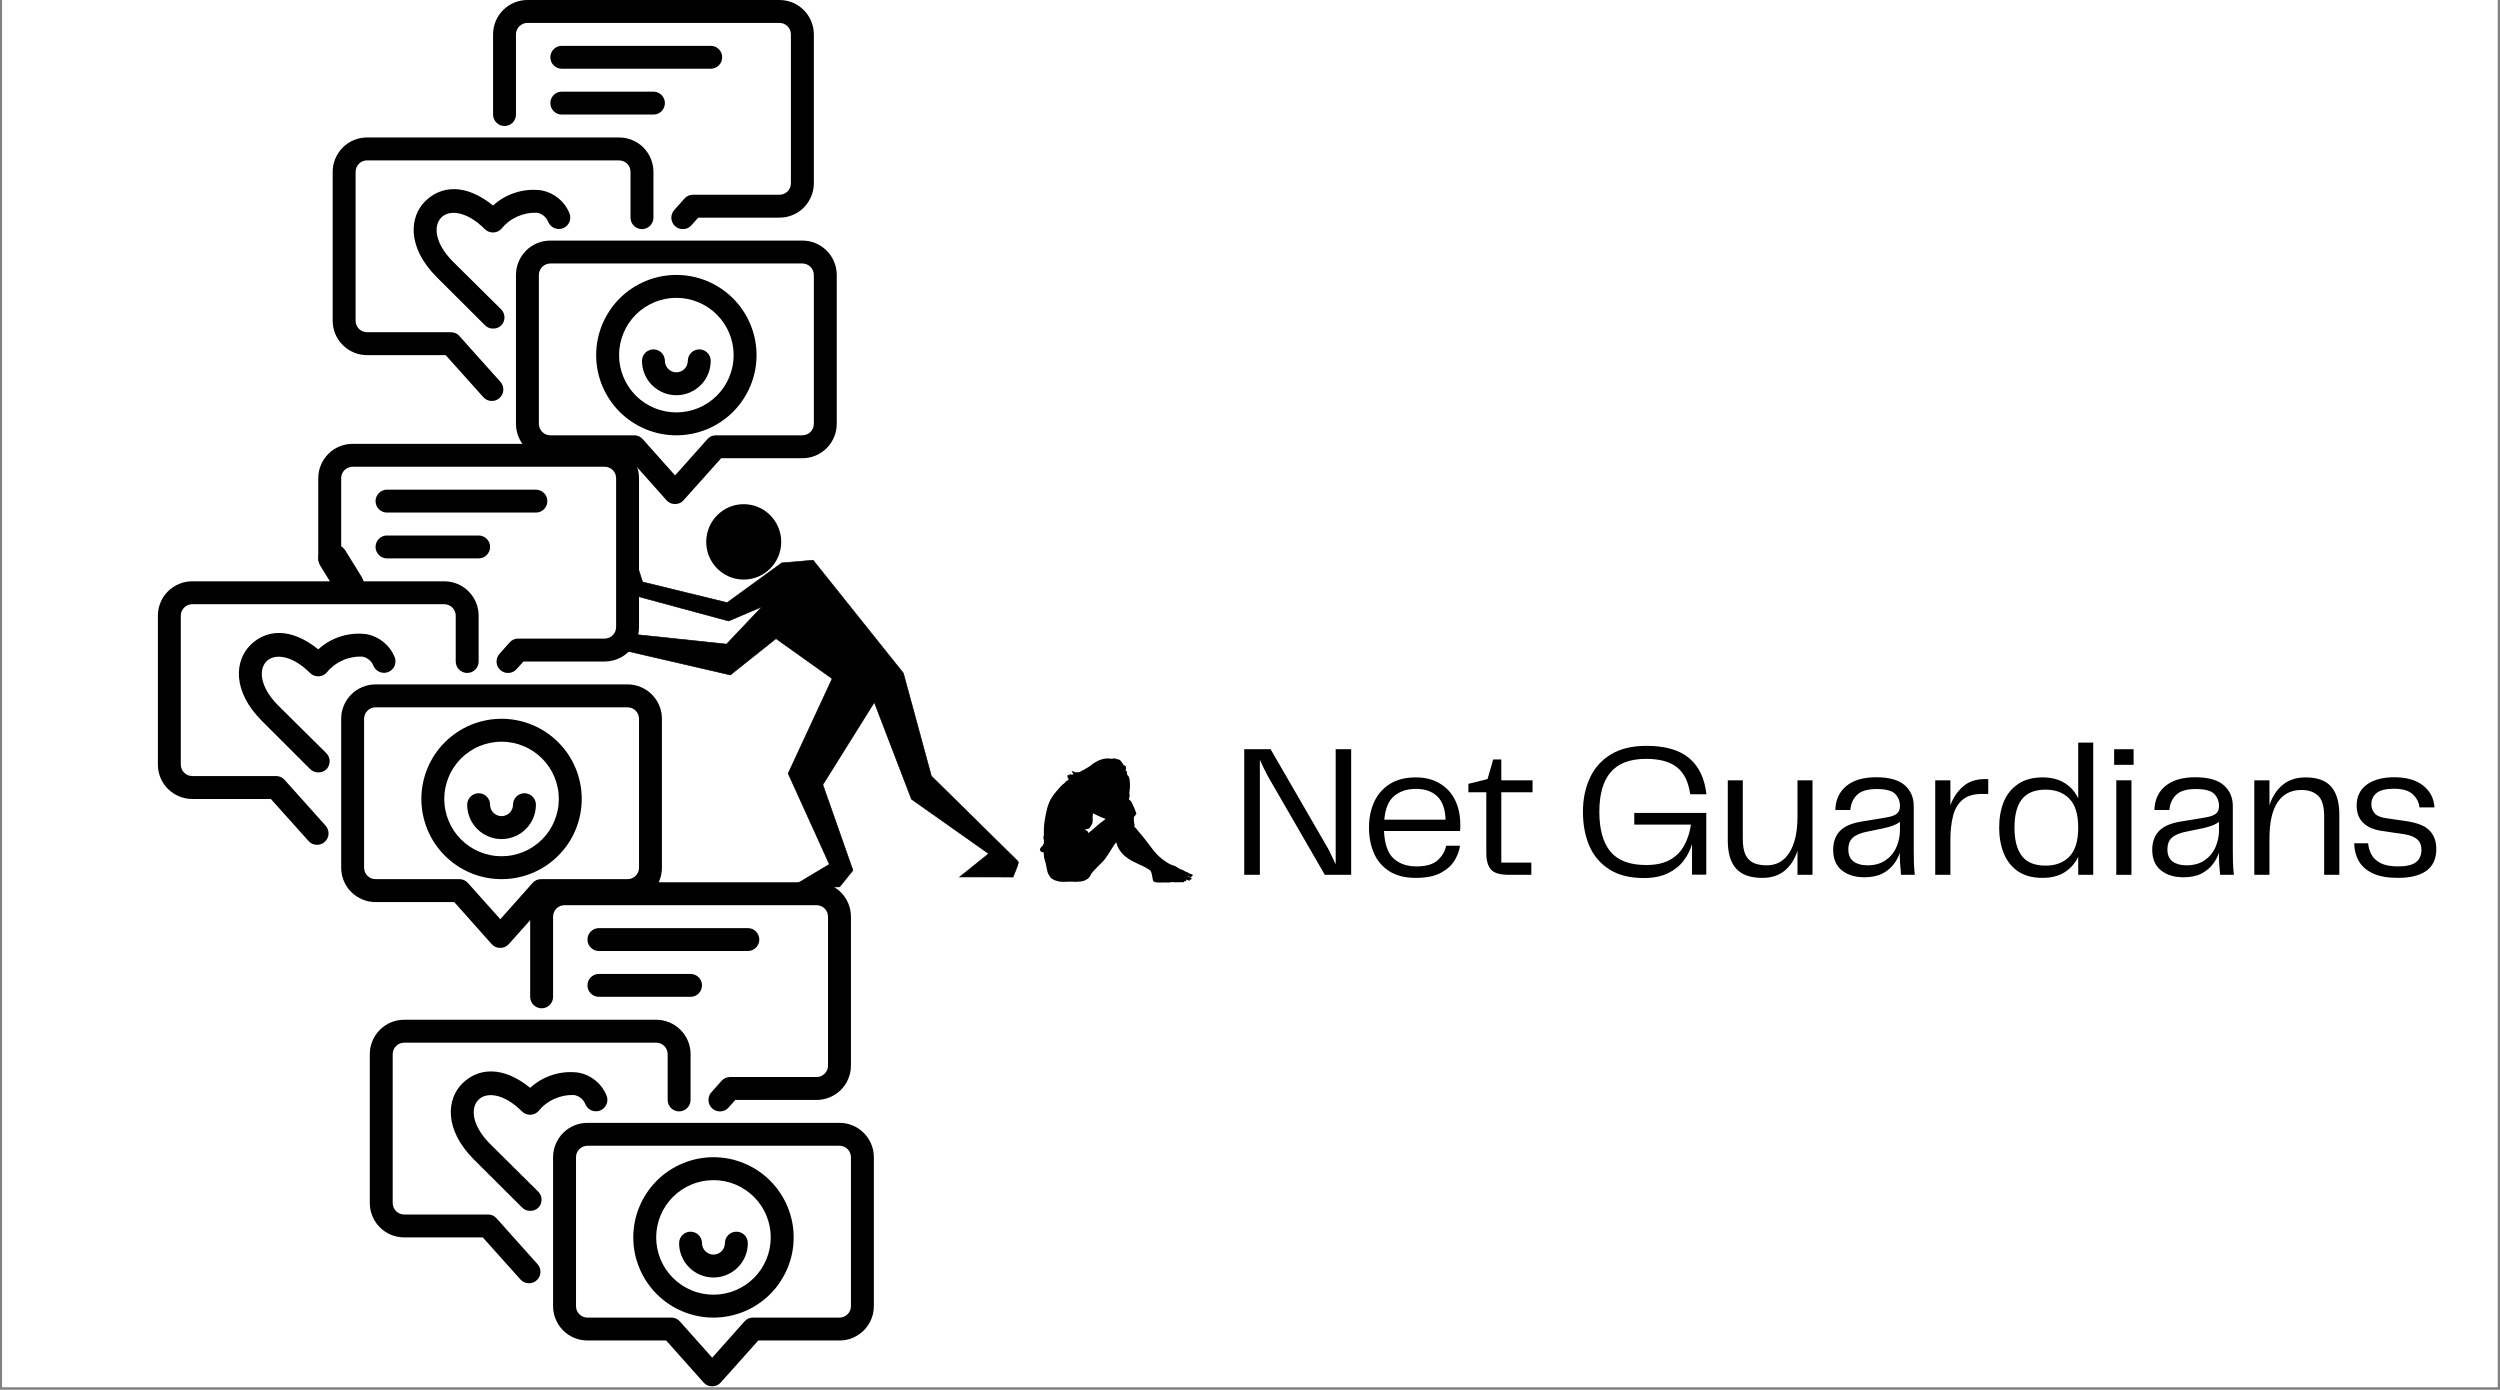 <svg xmlns="http://www.w3.org/2000/svg" xmlns:xlink="http://www.w3.org/1999/xlink" width="340" zoomAndPan="magnify" viewBox="0 0 255 141.75" height="189" preserveAspectRatio="xMidYMid meet" version="1.2"><rect x="0" y="0" width="255" height="141.75" fill="#808080" stroke="none"/><defs><clipPath id="2ed98f1fd8"><path d="M 0.223 0 L 254.773 0 L 254.773 141.5 L 0.223 141.5 Z M 0.223 0 "/></clipPath><clipPath id="c5e2aac34d"><path d="M 0.223 0 L 254.656 0 L 254.656 141.434 L 0.223 141.434 Z M 0.223 0 "/></clipPath><clipPath id="cdb9a8feeb"><path d="M 52.668 1.691 L 69 1.691 L 69 14.91 L 52.668 14.91 Z M 52.668 1.691 "/></clipPath><clipPath id="873d942296"><path d="M 55.66 1.691 L 66 1.691 C 66.793 1.691 67.555 2.008 68.113 2.566 C 68.676 3.129 68.992 3.891 68.992 4.684 L 68.992 11.918 C 68.992 12.711 68.676 13.473 68.113 14.035 C 67.555 14.594 66.793 14.91 66 14.91 L 55.66 14.91 C 54.867 14.91 54.105 14.594 53.543 14.035 C 52.984 13.473 52.668 12.711 52.668 11.918 L 52.668 4.684 C 52.668 3.891 52.984 3.129 53.543 2.566 C 54.105 2.008 54.867 1.691 55.66 1.691 Z M 55.66 1.691 "/></clipPath><clipPath id="70593498fc"><path d="M 0.668 0.691 L 17 0.691 L 17 13.91 L 0.668 13.91 Z M 0.668 0.691 "/></clipPath><clipPath id="88baaf3b64"><path d="M 3.66 0.691 L 14 0.691 C 14.793 0.691 15.555 1.008 16.113 1.566 C 16.676 2.129 16.992 2.891 16.992 3.684 L 16.992 10.918 C 16.992 11.711 16.676 12.473 16.113 13.035 C 15.555 13.594 14.793 13.91 14 13.91 L 3.66 13.91 C 2.867 13.91 2.105 13.594 1.543 13.035 C 0.984 12.473 0.668 11.711 0.668 10.918 L 0.668 3.684 C 0.668 2.891 0.984 2.129 1.543 1.566 C 2.105 1.008 2.867 0.691 3.66 0.691 Z M 3.66 0.691 "/></clipPath><clipPath id="556be4bae0"><rect x="0" width="17" y="0" height="14"/></clipPath><clipPath id="e8477e60d3"><path d="M 35.434 16.27 L 63.461 16.27 L 63.461 35.152 L 35.434 35.152 Z M 35.434 16.27 "/></clipPath><clipPath id="004f2ecc7d"><path d="M 38.43 16.27 L 60.438 16.27 C 61.23 16.27 61.992 16.586 62.555 17.148 C 63.117 17.711 63.434 18.473 63.434 19.266 L 63.434 32.16 C 63.434 32.953 63.117 33.715 62.555 34.277 C 61.992 34.836 61.23 35.152 60.438 35.152 L 38.43 35.152 C 37.633 35.152 36.871 34.836 36.312 34.277 C 35.75 33.715 35.434 32.953 35.434 32.16 L 35.434 19.266 C 35.434 18.473 35.75 17.711 36.312 17.148 C 36.871 16.586 37.633 16.27 38.43 16.27 Z M 38.43 16.27 "/></clipPath><clipPath id="fe3804e50a"><path d="M 0.434 0.27 L 28.461 0.27 L 28.461 19.152 L 0.434 19.152 Z M 0.434 0.27 "/></clipPath><clipPath id="5d3832ca4e"><path d="M 3.43 0.27 L 25.438 0.27 C 26.23 0.27 26.992 0.586 27.555 1.148 C 28.117 1.711 28.434 2.473 28.434 3.266 L 28.434 16.16 C 28.434 16.953 28.117 17.715 27.555 18.277 C 26.992 18.836 26.23 19.152 25.438 19.152 L 3.43 19.152 C 2.633 19.152 1.871 18.836 1.312 18.277 C 0.75 17.715 0.434 16.953 0.434 16.16 L 0.434 3.266 C 0.434 2.473 0.75 1.711 1.312 1.148 C 1.871 0.586 2.633 0.27 3.43 0.27 Z M 3.43 0.27 "/></clipPath><clipPath id="5b18288f85"><rect x="0" width="29" y="0" height="20"/></clipPath><clipPath id="4949f0c790"><path d="M 43 23 L 78 23 L 78 61 L 43 61 Z M 43 23 "/></clipPath><clipPath id="e4d99828d8"><path d="M 43.906 30.977 L 53.09 23.508 L 77.426 53.43 L 68.238 60.898 Z M 43.906 30.977 "/></clipPath><clipPath id="2e3ff83df7"><path d="M 0.828 0.48 L 34.609 0.48 L 34.609 38 L 0.828 38 Z M 0.828 0.48 "/></clipPath><clipPath id="b408acfd18"><path d="M 0.906 7.977 L 10.09 0.508 L 34.426 30.43 L 25.238 37.898 Z M 0.906 7.977 "/></clipPath><clipPath id="7ff40bf157"><rect x="0" width="35" y="0" height="38"/></clipPath><clipPath id="e85bb606bb"><path d="M 33.934 46.73 L 63.492 46.73 L 63.492 65.461 L 33.934 65.461 Z M 33.934 46.73 "/></clipPath><clipPath id="f4dc921e5b"><path d="M 36.926 46.73 L 60.438 46.73 C 61.23 46.73 61.992 47.047 62.555 47.609 C 63.117 48.168 63.434 48.93 63.434 49.727 L 63.434 62.469 C 63.434 63.262 63.117 64.023 62.555 64.586 C 61.992 65.148 61.23 65.461 60.438 65.461 L 36.926 65.461 C 36.133 65.461 35.371 65.148 34.812 64.586 C 34.25 64.023 33.934 63.262 33.934 62.469 L 33.934 49.727 C 33.934 48.93 34.25 48.168 34.812 47.609 C 35.371 47.047 36.133 46.73 36.926 46.73 Z M 36.926 46.73 "/></clipPath><clipPath id="f1db70584b"><path d="M 0.934 0.73 L 30.473 0.73 L 30.473 19.461 L 0.934 19.461 Z M 0.934 0.73 "/></clipPath><clipPath id="9cd5ca53d2"><path d="M 3.926 0.73 L 27.438 0.73 C 28.23 0.73 28.992 1.047 29.555 1.609 C 30.117 2.168 30.434 2.93 30.434 3.727 L 30.434 16.469 C 30.434 17.262 30.117 18.023 29.555 18.586 C 28.992 19.148 28.23 19.461 27.438 19.461 L 3.926 19.461 C 3.133 19.461 2.371 19.148 1.812 18.586 C 1.25 18.023 0.934 17.262 0.934 16.469 L 0.934 3.727 C 0.934 2.93 1.25 2.168 1.812 1.609 C 2.371 1.047 3.133 0.73 3.926 0.73 Z M 3.926 0.73 "/></clipPath><clipPath id="6f85017476"><rect x="0" width="31" y="0" height="20"/></clipPath><clipPath id="3e64a9c1e4"><path d="M 17.609 60.902 L 46.812 60.902 L 46.812 79.594 L 17.609 79.594 Z M 17.609 60.902 "/></clipPath><clipPath id="a8d4c6b842"><path d="M 20.602 60.902 L 43.754 60.902 C 44.547 60.902 45.309 61.219 45.871 61.777 C 46.434 62.34 46.746 63.102 46.746 63.895 L 46.746 76.598 C 46.746 77.391 46.434 78.152 45.871 78.715 C 45.309 79.277 44.547 79.594 43.754 79.594 L 20.602 79.594 C 19.809 79.594 19.047 79.277 18.488 78.715 C 17.926 78.152 17.609 77.391 17.609 76.598 L 17.609 63.895 C 17.609 63.102 17.926 62.34 18.488 61.777 C 19.047 61.219 19.809 60.902 20.602 60.902 Z M 20.602 60.902 "/></clipPath><clipPath id="dc6c8d0902"><path d="M 0.609 0.902 L 29.812 0.902 L 29.812 19.594 L 0.609 19.594 Z M 0.609 0.902 "/></clipPath><clipPath id="3b64cd0a19"><path d="M 3.602 0.902 L 26.754 0.902 C 27.547 0.902 28.309 1.219 28.871 1.777 C 29.434 2.34 29.746 3.102 29.746 3.895 L 29.746 16.598 C 29.746 17.391 29.434 18.152 28.871 18.715 C 28.309 19.277 27.547 19.594 26.754 19.594 L 3.602 19.594 C 2.809 19.594 2.047 19.277 1.488 18.715 C 0.926 18.152 0.609 17.391 0.609 16.598 L 0.609 3.895 C 0.609 3.102 0.926 2.34 1.488 1.777 C 2.047 1.219 2.809 0.902 3.602 0.902 Z M 3.602 0.902 "/></clipPath><clipPath id="04eca81829"><rect x="0" width="30" y="0" height="20"/></clipPath><clipPath id="5dc8d7773f"><path d="M 36.406 71.695 L 65.781 71.695 L 65.781 89.992 L 36.406 89.992 Z M 36.406 71.695 "/></clipPath><clipPath id="10cad2c874"><path d="M 39.398 71.695 L 62.766 71.695 C 63.559 71.695 64.32 72.012 64.879 72.57 C 65.441 73.133 65.758 73.895 65.758 74.688 L 65.758 87 C 65.758 87.793 65.441 88.555 64.879 89.117 C 64.32 89.676 63.559 89.992 62.766 89.992 L 39.398 89.992 C 38.605 89.992 37.844 89.676 37.281 89.117 C 36.719 88.555 36.406 87.793 36.406 87 L 36.406 74.688 C 36.406 73.895 36.719 73.133 37.281 72.57 C 37.844 72.012 38.605 71.695 39.398 71.695 Z M 39.398 71.695 "/></clipPath><clipPath id="bc090fa31a"><path d="M 0.406 0.695 L 29.781 0.695 L 29.781 18.992 L 0.406 18.992 Z M 0.406 0.695 "/></clipPath><clipPath id="6d7f7d9486"><path d="M 3.398 0.695 L 26.766 0.695 C 27.559 0.695 28.32 1.012 28.879 1.57 C 29.441 2.133 29.758 2.895 29.758 3.688 L 29.758 16 C 29.758 16.793 29.441 17.555 28.879 18.117 C 28.32 18.676 27.559 18.992 26.766 18.992 L 3.398 18.992 C 2.605 18.992 1.844 18.676 1.281 18.117 C 0.719 17.555 0.406 16.793 0.406 16 L 0.406 3.688 C 0.406 2.895 0.719 2.133 1.281 1.57 C 1.844 1.012 2.605 0.695 3.398 0.695 Z M 3.398 0.695 "/></clipPath><clipPath id="48f17f6314"><rect x="0" width="30" y="0" height="19"/></clipPath><clipPath id="d944f86c6c"><path d="M 45 62 L 64 62 L 64 76 L 45 76 Z M 45 62 "/></clipPath><clipPath id="6f2eac01a6"><path d="M 45.254 74.719 L 45.609 62.883 L 63.355 63.418 L 63 75.254 Z M 45.254 74.719 "/></clipPath><clipPath id="a1409c7d56"><path d="M 0.027 0.77 L 18.473 0.77 L 18.473 13.469 L 0.027 13.469 Z M 0.027 0.77 "/></clipPath><clipPath id="9d833a8c1f"><path d="M 0.254 12.719 L 0.609 0.883 L 18.355 1.418 L 18 13.254 Z M 0.254 12.719 "/></clipPath><clipPath id="1847843bd2"><rect x="0" width="19" y="0" height="14"/></clipPath><clipPath id="d3680f3349"><path d="M 27 73 L 46 73 L 46 91 L 27 91 Z M 27 73 "/></clipPath><clipPath id="d017c64b39"><path d="M 27.562 80.625 L 36.676 73.066 L 45.254 83.41 L 36.141 90.969 Z M 27.562 80.625 "/></clipPath><clipPath id="83ee472248"><path d="M 0.535 0 L 18.266 0 L 18.266 18 L 0.535 18 Z M 0.535 0 "/></clipPath><clipPath id="c5511653e5"><path d="M 0.562 7.625 L 9.676 0.066 L 18.254 10.41 L 9.141 17.969 Z M 0.562 7.625 "/></clipPath><clipPath id="886671d7f0"><rect x="0" width="19" y="0" height="18"/></clipPath><clipPath id="5688ac8f5c"><path d="M 43 79 L 60 79 L 60 96 L 43 96 Z M 43 79 "/></clipPath><clipPath id="22d14c33ee"><path d="M 43.914 87.633 L 52.527 79.512 L 59.648 87.066 L 51.035 95.188 Z M 43.914 87.633 "/></clipPath><clipPath id="c10ed8cc18"><path d="M 0.828 0.301 L 16.879 0.301 L 16.879 16.352 L 0.828 16.352 Z M 0.828 0.301 "/></clipPath><clipPath id="460acf65e3"><path d="M 0.914 8.633 L 9.527 0.512 L 16.648 8.066 L 8.035 16.188 Z M 0.914 8.633 "/></clipPath><clipPath id="ab94493fb9"><rect x="0" width="17" y="0" height="17"/></clipPath><clipPath id="8fc85ff7c0"><path d="M 55.27 91.656 L 71.602 91.656 L 71.602 104.324 L 55.27 104.324 Z M 55.27 91.656 "/></clipPath><clipPath id="b43bd4cae9"><path d="M 58.262 91.656 L 68.602 91.656 C 69.395 91.656 70.156 91.973 70.719 92.531 C 71.277 93.094 71.594 93.855 71.594 94.648 L 71.594 101.332 C 71.594 102.125 71.277 102.887 70.719 103.449 C 70.156 104.012 69.395 104.324 68.602 104.324 L 58.262 104.324 C 57.469 104.324 56.707 104.012 56.148 103.449 C 55.586 102.887 55.27 102.125 55.27 101.332 L 55.27 94.648 C 55.27 93.855 55.586 93.094 56.148 92.531 C 56.707 91.973 57.469 91.656 58.262 91.656 Z M 58.262 91.656 "/></clipPath><clipPath id="c54259b066"><path d="M 0.27 0.656 L 16.602 0.656 L 16.602 13.324 L 0.27 13.324 Z M 0.27 0.656 "/></clipPath><clipPath id="bfb8f4a94c"><path d="M 3.262 0.656 L 13.602 0.656 C 14.395 0.656 15.156 0.973 15.719 1.531 C 16.277 2.094 16.594 2.855 16.594 3.648 L 16.594 10.332 C 16.594 11.125 16.277 11.887 15.719 12.449 C 15.156 13.012 14.395 13.324 13.602 13.324 L 3.262 13.324 C 2.469 13.324 1.707 13.012 1.148 12.449 C 0.586 11.887 0.27 11.125 0.27 10.332 L 0.27 3.648 C 0.27 2.855 0.586 2.094 1.148 1.531 C 1.707 0.973 2.469 0.656 3.262 0.656 Z M 3.262 0.656 "/></clipPath><clipPath id="70e32d3e6f"><rect x="0" width="17" y="0" height="14"/></clipPath><clipPath id="c16616ec83"><path d="M 38.945 106.219 L 64.574 106.219 L 64.574 124.344 L 38.945 124.344 Z M 38.945 106.219 "/></clipPath><clipPath id="023d4c5d22"><path d="M 41.938 106.219 L 61.52 106.219 C 62.312 106.219 63.074 106.535 63.633 107.098 C 64.195 107.66 64.512 108.418 64.512 109.215 L 64.512 121.352 C 64.512 122.145 64.195 122.906 63.633 123.469 C 63.074 124.027 62.312 124.344 61.52 124.344 L 41.938 124.344 C 41.145 124.344 40.383 124.027 39.824 123.469 C 39.262 122.906 38.945 122.145 38.945 121.352 L 38.945 109.215 C 38.945 108.418 39.262 107.66 39.824 107.098 C 40.383 106.535 41.145 106.219 41.938 106.219 Z M 41.938 106.219 "/></clipPath><clipPath id="11ce222cbe"><path d="M 0.945 0.219 L 26.574 0.219 L 26.574 18.344 L 0.945 18.344 Z M 0.945 0.219 "/></clipPath><clipPath id="35f8bf2687"><path d="M 3.938 0.219 L 23.52 0.219 C 24.312 0.219 25.074 0.535 25.633 1.098 C 26.195 1.66 26.512 2.418 26.512 3.215 L 26.512 15.352 C 26.512 16.145 26.195 16.906 25.633 17.469 C 25.074 18.027 24.312 18.344 23.52 18.344 L 3.938 18.344 C 3.145 18.344 2.383 18.027 1.824 17.469 C 1.262 16.906 0.945 16.145 0.945 15.352 L 0.945 3.215 C 0.945 2.418 1.262 1.66 1.824 1.098 C 2.383 0.535 3.145 0.219 3.938 0.219 Z M 3.938 0.219 "/></clipPath><clipPath id="7c2b384352"><rect x="0" width="27" y="0" height="19"/></clipPath><clipPath id="e56091a8f3"><path d="M 48 116 L 65 116 L 65 133 L 48 133 Z M 48 116 "/></clipPath><clipPath id="f9585f6be8"><path d="M 48.777 124.625 L 57.391 116.504 L 64.516 124.059 L 55.898 132.18 Z M 48.777 124.625 "/></clipPath><clipPath id="135a3f6bb5"><path d="M 0.617 0.434 L 16.672 0.434 L 16.672 16.246 L 0.617 16.246 Z M 0.617 0.434 "/></clipPath><clipPath id="0ae1a1fc2e"><path d="M 0.777 8.625 L 9.391 0.504 L 16.516 8.059 L 7.898 16.18 Z M 0.777 8.625 "/></clipPath><clipPath id="51a8c8e779"><rect x="0" width="17" y="0" height="17"/></clipPath><clipPath id="8b03928e89"><path d="M 54 118 L 71 118 L 71 135 L 54 135 Z M 54 118 "/></clipPath><clipPath id="21deb54288"><path d="M 54.309 126.73 L 62.922 118.609 L 70.047 126.164 L 61.434 134.285 Z M 54.309 126.73 "/></clipPath><clipPath id="20e4a17f41"><path d="M 0.129 0.59 L 16.18 0.59 L 16.18 16.402 L 0.129 16.402 Z M 0.129 0.59 "/></clipPath><clipPath id="bbef9db7e0"><path d="M 0.309 8.73 L 8.922 0.609 L 16.047 8.164 L 7.434 16.285 Z M 0.309 8.73 "/></clipPath><clipPath id="2886b4d637"><rect x="0" width="17" y="0" height="17"/></clipPath><clipPath id="9190e04810"><path d="M 52 24 L 85.57 24 L 85.57 51.637 L 52 51.637 Z M 52 24 "/></clipPath><clipPath id="bc81cdbca6"><path d="M 33.934 14 L 67 14 L 67 41 L 33.934 41 Z M 33.934 14 "/></clipPath><clipPath id="eae0e9f4f4"><path d="M 32 45.273 L 66 45.273 L 66 69 L 32 69 Z M 32 45.273 "/></clipPath><clipPath id="110ee77471"><path d="M 34 69 L 67.738 69 L 67.738 96.906 L 34 96.906 Z M 34 69 "/></clipPath><clipPath id="35772fb0c1"><path d="M 16.105 59 L 49 59 L 49 87 L 16.105 87 Z M 16.105 59 "/></clipPath><clipPath id="295ec67d8d"><path d="M 54 89.992 L 87 89.992 L 87 114 L 54 114 Z M 54 89.992 "/></clipPath><clipPath id="2052bb85db"><path d="M 56 114 L 89.355 114 L 89.355 141.5 L 56 141.5 Z M 56 114 "/></clipPath><clipPath id="f88149ba61"><path d="M 37.719 104 L 71 104 L 71 131 L 37.719 131 Z M 37.719 104 "/></clipPath><clipPath id="7de2028fc1"><path d="M 63.434 51.426 L 103.84 51.426 L 103.84 91.086 L 63.434 91.086 Z M 63.434 51.426 "/></clipPath><clipPath id="3c2e839d61"><path d="M 0.559 5 L 40.84 5 L 40.84 40.086 L 0.559 40.086 Z M 0.559 5 "/></clipPath><clipPath id="815c16ba09"><path d="M 9 0.426 L 17 0.426 L 17 9 L 9 9 Z M 9 0.426 "/></clipPath><clipPath id="45fb9dfd3a"><rect x="0" width="41" y="0" height="41"/></clipPath><clipPath id="bd7949c8a4"><path d="M 106.016 77.324 L 121.73 77.324 L 121.73 90.047 L 106.016 90.047 Z M 106.016 77.324 "/></clipPath><clipPath id="b8fc453805"><rect x="0" width="255" y="0" height="142"/></clipPath></defs><g id="8c815b2883"><g clip-rule="nonzero" clip-path="url(#2ed98f1fd8)"><path style=" stroke:none;fill-rule:nonzero;fill:#ffffff;fill-opacity:1;" d="M 0.223 0 L 254.777 0 L 254.777 141.5 L 0.223 141.5 Z M 0.223 0 "/><g transform="matrix(1,0,0,1,0,-0)"><g clip-path="url(#b8fc453805)"><g clip-rule="nonzero" clip-path="url(#c5e2aac34d)"><path style=" stroke:none;fill-rule:nonzero;fill:#ffffff;fill-opacity:1;" d="M 0.223 0 L 254.656 0 L 254.656 141.434 L 0.223 141.434 Z M 0.223 0 "/></g><g clip-rule="nonzero" clip-path="url(#cdb9a8feeb)"><g clip-rule="nonzero" clip-path="url(#873d942296)"><g transform="matrix(1,0,0,1,52,1)"><g id="6ec17f9c22" clip-path="url(#556be4bae0)"><g clip-rule="nonzero" clip-path="url(#70593498fc)"><g clip-rule="nonzero" clip-path="url(#88baaf3b64)"><path style=" stroke:none;fill-rule:nonzero;fill:#ffffff;fill-opacity:1;" d="M 0.668 0.691 L 16.984 0.691 L 16.984 13.91 L 0.668 13.91 Z M 0.668 0.691 "/></g></g></g></g></g></g><g clip-rule="nonzero" clip-path="url(#e8477e60d3)"><g clip-rule="nonzero" clip-path="url(#004f2ecc7d)"><g transform="matrix(1,0,0,1,35,16)"><g id="c0fab1bec0" clip-path="url(#5b18288f85)"><g clip-rule="nonzero" clip-path="url(#fe3804e50a)"><g clip-rule="nonzero" clip-path="url(#5d3832ca4e)"><path style=" stroke:none;fill-rule:nonzero;fill:#ffffff;fill-opacity:1;" d="M 0.434 0.27 L 28.461 0.27 L 28.461 19.152 L 0.434 19.152 Z M 0.434 0.27 "/></g></g></g></g></g></g><g clip-rule="nonzero" clip-path="url(#4949f0c790)"><g clip-rule="nonzero" clip-path="url(#e4d99828d8)"><g transform="matrix(1,0,0,1,43,23)"><g id="88b7840210" clip-path="url(#7ff40bf157)"><g clip-rule="nonzero" clip-path="url(#2e3ff83df7)"><g clip-rule="nonzero" clip-path="url(#b408acfd18)"><path style=" stroke:none;fill-rule:nonzero;fill:#ffffff;fill-opacity:1;" d="M 0.906 7.977 L 10.09 0.508 L 34.426 30.43 L 25.242 37.902 Z M 0.906 7.977 "/></g></g></g></g></g></g><g clip-rule="nonzero" clip-path="url(#e85bb606bb)"><g clip-rule="nonzero" clip-path="url(#f4dc921e5b)"><g transform="matrix(1,0,0,1,33,46)"><g id="623a0decc9" clip-path="url(#6f85017476)"><g clip-rule="nonzero" clip-path="url(#f1db70584b)"><g clip-rule="nonzero" clip-path="url(#9cd5ca53d2)"><path style=" stroke:none;fill-rule:nonzero;fill:#ffffff;fill-opacity:1;" d="M 0.934 0.73 L 30.418 0.73 L 30.418 19.461 L 0.934 19.461 Z M 0.934 0.73 "/></g></g></g></g></g></g><g clip-rule="nonzero" clip-path="url(#3e64a9c1e4)"><g clip-rule="nonzero" clip-path="url(#a8d4c6b842)"><g transform="matrix(1,0,0,1,17,60)"><g id="5ffa9b8a71" clip-path="url(#04eca81829)"><g clip-rule="nonzero" clip-path="url(#dc6c8d0902)"><g clip-rule="nonzero" clip-path="url(#3b64cd0a19)"><path style=" stroke:none;fill-rule:nonzero;fill:#ffffff;fill-opacity:1;" d="M 0.609 0.902 L 29.738 0.902 L 29.738 19.594 L 0.609 19.594 Z M 0.609 0.902 "/></g></g></g></g></g></g><g clip-rule="nonzero" clip-path="url(#5dc8d7773f)"><g clip-rule="nonzero" clip-path="url(#10cad2c874)"><g transform="matrix(1,0,0,1,36,71)"><g id="11b8fd6018" clip-path="url(#48f17f6314)"><g clip-rule="nonzero" clip-path="url(#bc090fa31a)"><g clip-rule="nonzero" clip-path="url(#6d7f7d9486)"><path style=" stroke:none;fill-rule:nonzero;fill:#ffffff;fill-opacity:1;" d="M 0.406 0.695 L 29.781 0.695 L 29.781 18.992 L 0.406 18.992 Z M 0.406 0.695 "/></g></g></g></g></g></g><g clip-rule="nonzero" clip-path="url(#d944f86c6c)"><g clip-rule="nonzero" clip-path="url(#6f2eac01a6)"><g transform="matrix(1,0,0,1,45,62)"><g id="859992cb44" clip-path="url(#1847843bd2)"><g clip-rule="nonzero" clip-path="url(#a1409c7d56)"><g clip-rule="nonzero" clip-path="url(#9d833a8c1f)"><path style=" stroke:none;fill-rule:nonzero;fill:#ffffff;fill-opacity:1;" d="M 0.254 12.719 L 0.609 0.883 L 18.359 1.418 L 18.004 13.254 Z M 0.254 12.719 "/></g></g></g></g></g></g><g clip-rule="nonzero" clip-path="url(#d3680f3349)"><g clip-rule="nonzero" clip-path="url(#d017c64b39)"><g transform="matrix(1,0,0,1,27,73)"><g id="c02d837da7" clip-path="url(#886671d7f0)"><g clip-rule="nonzero" clip-path="url(#83ee472248)"><g clip-rule="nonzero" clip-path="url(#c5511653e5)"><path style=" stroke:none;fill-rule:nonzero;fill:#ffffff;fill-opacity:1;" d="M 0.562 7.625 L 9.676 0.066 L 18.27 10.426 L 9.152 17.984 Z M 0.562 7.625 "/></g></g></g></g></g></g><g clip-rule="nonzero" clip-path="url(#5688ac8f5c)"><g clip-rule="nonzero" clip-path="url(#22d14c33ee)"><g transform="matrix(1,0,0,1,43,79)"><g id="182031e70d" clip-path="url(#ab94493fb9)"><g clip-rule="nonzero" clip-path="url(#c10ed8cc18)"><g clip-rule="nonzero" clip-path="url(#460acf65e3)"><path style=" stroke:none;fill-rule:nonzero;fill:#ffffff;fill-opacity:1;" d="M 0.914 8.633 L 9.531 0.512 L 16.652 8.066 L 8.035 16.188 Z M 0.914 8.633 "/></g></g></g></g></g></g><g clip-rule="nonzero" clip-path="url(#8fc85ff7c0)"><g clip-rule="nonzero" clip-path="url(#b43bd4cae9)"><g transform="matrix(1,0,0,1,55,91)"><g id="77010262a0" clip-path="url(#70e32d3e6f)"><g clip-rule="nonzero" clip-path="url(#c54259b066)"><g clip-rule="nonzero" clip-path="url(#bfb8f4a94c)"><path style=" stroke:none;fill-rule:nonzero;fill:#ffffff;fill-opacity:1;" d="M 0.27 0.656 L 16.602 0.656 L 16.602 13.324 L 0.27 13.324 Z M 0.27 0.656 "/></g></g></g></g></g></g><g clip-rule="nonzero" clip-path="url(#c16616ec83)"><g clip-rule="nonzero" clip-path="url(#023d4c5d22)"><g transform="matrix(1,0,0,1,38,106)"><g id="fda8e1137a" clip-path="url(#7c2b384352)"><g clip-rule="nonzero" clip-path="url(#11ce222cbe)"><g clip-rule="nonzero" clip-path="url(#35f8bf2687)"><path style=" stroke:none;fill-rule:nonzero;fill:#ffffff;fill-opacity:1;" d="M 0.945 0.219 L 26.504 0.219 L 26.504 18.344 L 0.945 18.344 Z M 0.945 0.219 "/></g></g></g></g></g></g><g clip-rule="nonzero" clip-path="url(#e56091a8f3)"><g clip-rule="nonzero" clip-path="url(#f9585f6be8)"><g transform="matrix(1,0,0,1,48,116)"><g id="bb0e5545d9" clip-path="url(#51a8c8e779)"><g clip-rule="nonzero" clip-path="url(#135a3f6bb5)"><g clip-rule="nonzero" clip-path="url(#0ae1a1fc2e)"><path style=" stroke:none;fill-rule:nonzero;fill:#ffffff;fill-opacity:1;" d="M 0.777 8.625 L 9.395 0.5 L 16.516 8.055 L 7.898 16.18 Z M 0.777 8.625 "/></g></g></g></g></g></g><g clip-rule="nonzero" clip-path="url(#8b03928e89)"><g clip-rule="nonzero" clip-path="url(#21deb54288)"><g transform="matrix(1,0,0,1,54,118)"><g id="b0beccaae0" clip-path="url(#2886b4d637)"><g clip-rule="nonzero" clip-path="url(#20e4a17f41)"><g clip-rule="nonzero" clip-path="url(#bbef9db7e0)"><path style=" stroke:none;fill-rule:nonzero;fill:#ffffff;fill-opacity:1;" d="M 0.309 8.73 L 8.926 0.605 L 16.051 8.16 L 7.434 16.285 Z M 0.309 8.73 "/></g></g></g></g></g></g><path style=" stroke:none;fill-rule:nonzero;fill:#000000;fill-opacity:1;" d="M 69.652 23.371 C 69.355 23.371 69.094 23.273 68.871 23.078 C 68.754 22.973 68.66 22.852 68.594 22.711 C 68.527 22.57 68.488 22.422 68.477 22.266 C 68.469 22.113 68.492 21.961 68.543 21.812 C 68.594 21.664 68.672 21.535 68.777 21.418 L 69.816 20.25 C 70.051 19.988 70.344 19.863 70.695 19.863 L 79.504 19.863 C 79.66 19.863 79.809 19.836 79.953 19.773 C 80.094 19.715 80.223 19.633 80.332 19.523 C 80.441 19.414 80.523 19.285 80.582 19.145 C 80.645 19 80.672 18.852 80.672 18.695 L 80.672 3.504 C 80.672 3.352 80.645 3.203 80.582 3.059 C 80.523 2.914 80.441 2.789 80.332 2.68 C 80.223 2.57 80.094 2.484 79.953 2.426 C 79.809 2.367 79.66 2.336 79.504 2.336 L 53.797 2.336 C 53.645 2.336 53.492 2.367 53.352 2.426 C 53.207 2.484 53.082 2.57 52.973 2.68 C 52.863 2.789 52.777 2.914 52.719 3.059 C 52.66 3.203 52.629 3.352 52.629 3.504 L 52.629 11.684 C 52.629 11.84 52.602 11.988 52.539 12.133 C 52.48 12.273 52.398 12.402 52.289 12.512 C 52.18 12.621 52.051 12.703 51.91 12.766 C 51.766 12.824 51.617 12.852 51.461 12.852 C 51.305 12.852 51.156 12.824 51.016 12.766 C 50.871 12.703 50.746 12.621 50.637 12.512 C 50.523 12.402 50.441 12.273 50.383 12.133 C 50.32 11.988 50.293 11.84 50.293 11.684 L 50.293 3.504 C 50.293 3.039 50.383 2.594 50.559 2.164 C 50.738 1.734 50.992 1.355 51.32 1.027 C 51.648 0.699 52.027 0.445 52.457 0.266 C 52.887 0.09 53.332 0 53.797 0 L 79.504 0 C 79.969 0 80.418 0.09 80.848 0.266 C 81.273 0.445 81.656 0.699 81.984 1.027 C 82.312 1.355 82.566 1.734 82.742 2.164 C 82.922 2.594 83.012 3.039 83.012 3.504 L 83.012 18.695 C 83.012 19.16 82.922 19.609 82.742 20.035 C 82.566 20.465 82.312 20.844 81.984 21.176 C 81.656 21.504 81.273 21.758 80.848 21.934 C 80.418 22.113 79.969 22.199 79.504 22.199 L 71.219 22.199 L 70.52 22.984 C 70.289 23.238 70 23.367 69.652 23.371 Z M 69.652 23.371 "/><g clip-rule="nonzero" clip-path="url(#9190e04810)"><path style=" stroke:none;fill-rule:nonzero;fill:#000000;fill-opacity:1;" d="M 68.859 51.414 C 68.512 51.414 68.219 51.285 67.984 51.027 L 64.164 46.738 L 56.137 46.738 C 55.672 46.738 55.223 46.648 54.793 46.473 C 54.363 46.293 53.984 46.039 53.656 45.711 C 53.328 45.383 53.074 45.004 52.895 44.574 C 52.719 44.145 52.629 43.699 52.629 43.234 L 52.629 28.043 C 52.629 27.578 52.719 27.133 52.895 26.703 C 53.074 26.273 53.328 25.895 53.656 25.566 C 53.984 25.234 54.363 24.984 54.793 24.805 C 55.223 24.625 55.672 24.539 56.137 24.539 L 81.84 24.539 C 82.305 24.539 82.754 24.625 83.184 24.805 C 83.613 24.984 83.992 25.234 84.32 25.566 C 84.648 25.895 84.902 26.273 85.078 26.703 C 85.258 27.133 85.348 27.578 85.348 28.043 L 85.348 43.234 C 85.348 43.699 85.258 44.145 85.078 44.574 C 84.902 45.004 84.648 45.383 84.32 45.711 C 83.992 46.039 83.613 46.293 83.184 46.473 C 82.754 46.648 82.305 46.738 81.84 46.738 L 73.559 46.738 L 69.723 51.027 C 69.492 51.285 69.203 51.41 68.859 51.414 Z M 56.137 26.875 C 55.98 26.875 55.832 26.906 55.688 26.965 C 55.543 27.023 55.418 27.109 55.309 27.219 C 55.199 27.328 55.113 27.453 55.055 27.598 C 54.996 27.738 54.965 27.887 54.965 28.043 L 54.965 43.234 C 54.965 43.387 54.996 43.539 55.055 43.68 C 55.113 43.824 55.199 43.949 55.309 44.059 C 55.418 44.168 55.543 44.254 55.688 44.312 C 55.832 44.371 55.98 44.402 56.137 44.402 L 64.676 44.402 C 65.027 44.398 65.32 44.527 65.555 44.789 L 68.859 48.492 L 72.156 44.789 C 72.391 44.527 72.68 44.398 73.031 44.402 L 81.84 44.402 C 81.996 44.402 82.145 44.371 82.289 44.312 C 82.434 44.254 82.559 44.168 82.668 44.059 C 82.777 43.949 82.863 43.824 82.922 43.68 C 82.98 43.539 83.012 43.387 83.012 43.234 L 83.012 28.043 C 83.012 27.887 82.98 27.738 82.922 27.598 C 82.863 27.453 82.777 27.328 82.668 27.219 C 82.559 27.109 82.434 27.023 82.289 26.965 C 82.145 26.906 81.996 26.875 81.84 26.875 Z M 56.137 26.875 "/></g><path style=" stroke:none;fill-rule:nonzero;fill:#000000;fill-opacity:1;" d="M 68.988 44.402 C 68.449 44.402 67.918 44.348 67.391 44.246 C 66.867 44.141 66.355 43.984 65.859 43.781 C 65.363 43.574 64.891 43.32 64.445 43.023 C 63.996 42.727 63.586 42.387 63.203 42.008 C 62.824 41.625 62.484 41.215 62.188 40.766 C 61.891 40.32 61.637 39.848 61.43 39.352 C 61.227 38.855 61.07 38.344 60.965 37.82 C 60.859 37.293 60.809 36.758 60.809 36.223 C 60.809 35.688 60.859 35.152 60.965 34.629 C 61.07 34.102 61.227 33.59 61.43 33.094 C 61.637 32.598 61.891 32.125 62.188 31.68 C 62.484 31.23 62.824 30.82 63.203 30.438 C 63.586 30.059 63.996 29.719 64.445 29.422 C 64.891 29.125 65.363 28.871 65.859 28.664 C 66.355 28.461 66.867 28.305 67.391 28.199 C 67.918 28.098 68.449 28.043 68.988 28.043 C 69.523 28.043 70.059 28.098 70.582 28.199 C 71.109 28.305 71.621 28.461 72.117 28.664 C 72.613 28.871 73.086 29.125 73.531 29.422 C 73.98 29.719 74.391 30.059 74.773 30.438 C 75.152 30.82 75.492 31.23 75.789 31.68 C 76.086 32.125 76.34 32.598 76.543 33.094 C 76.75 33.59 76.906 34.102 77.012 34.629 C 77.113 35.152 77.168 35.688 77.168 36.223 C 77.168 36.758 77.113 37.293 77.012 37.82 C 76.906 38.344 76.75 38.855 76.543 39.352 C 76.34 39.848 76.086 40.32 75.789 40.766 C 75.492 41.215 75.152 41.625 74.773 42.008 C 74.391 42.387 73.98 42.727 73.531 43.023 C 73.086 43.32 72.613 43.574 72.117 43.781 C 71.621 43.984 71.109 44.141 70.582 44.246 C 70.059 44.348 69.523 44.402 68.988 44.402 Z M 68.988 30.379 C 68.605 30.379 68.227 30.418 67.848 30.492 C 67.473 30.566 67.105 30.68 66.754 30.824 C 66.398 30.973 66.062 31.152 65.742 31.363 C 65.422 31.578 65.129 31.82 64.855 32.09 C 64.586 32.363 64.344 32.656 64.129 32.977 C 63.918 33.297 63.738 33.633 63.59 33.988 C 63.445 34.34 63.332 34.707 63.258 35.082 C 63.184 35.461 63.145 35.84 63.145 36.223 C 63.145 36.605 63.184 36.984 63.258 37.363 C 63.332 37.738 63.445 38.105 63.59 38.457 C 63.738 38.812 63.918 39.148 64.129 39.469 C 64.344 39.789 64.586 40.082 64.855 40.355 C 65.129 40.625 65.422 40.867 65.742 41.082 C 66.062 41.293 66.398 41.473 66.754 41.621 C 67.105 41.766 67.473 41.879 67.848 41.953 C 68.227 42.027 68.605 42.066 68.988 42.066 C 69.371 42.066 69.75 42.027 70.129 41.953 C 70.504 41.879 70.871 41.766 71.223 41.621 C 71.578 41.473 71.914 41.293 72.234 41.082 C 72.555 40.867 72.848 40.625 73.121 40.355 C 73.391 40.082 73.633 39.789 73.848 39.469 C 74.059 39.148 74.238 38.812 74.387 38.457 C 74.531 38.105 74.645 37.738 74.719 37.363 C 74.793 36.984 74.832 36.605 74.832 36.223 C 74.832 35.84 74.793 35.461 74.719 35.082 C 74.645 34.707 74.531 34.34 74.387 33.988 C 74.238 33.633 74.059 33.297 73.848 32.977 C 73.633 32.656 73.391 32.363 73.121 32.09 C 72.848 31.82 72.555 31.578 72.234 31.363 C 71.914 31.152 71.578 30.973 71.223 30.824 C 70.871 30.68 70.504 30.566 70.129 30.492 C 69.75 30.418 69.371 30.379 68.988 30.379 Z M 68.988 30.379 "/><path style=" stroke:none;fill-rule:nonzero;fill:#000000;fill-opacity:1;" d="M 68.988 40.312 C 68.523 40.312 68.078 40.223 67.648 40.047 C 67.219 39.867 66.84 39.613 66.508 39.285 C 66.18 38.957 65.926 38.578 65.75 38.148 C 65.57 37.719 65.484 37.273 65.484 36.809 C 65.484 36.652 65.512 36.504 65.57 36.359 C 65.633 36.215 65.715 36.09 65.824 35.98 C 65.934 35.871 66.062 35.785 66.203 35.727 C 66.348 35.668 66.496 35.637 66.652 35.637 C 66.805 35.637 66.957 35.668 67.098 35.727 C 67.242 35.785 67.367 35.871 67.477 35.98 C 67.586 36.09 67.672 36.215 67.73 36.359 C 67.789 36.504 67.82 36.652 67.82 36.809 C 67.82 36.961 67.848 37.109 67.91 37.254 C 67.969 37.398 68.051 37.523 68.16 37.633 C 68.273 37.742 68.398 37.828 68.543 37.887 C 68.684 37.945 68.832 37.977 68.988 37.977 C 69.145 37.977 69.293 37.945 69.434 37.887 C 69.578 37.828 69.703 37.742 69.812 37.633 C 69.926 37.523 70.008 37.398 70.066 37.254 C 70.129 37.109 70.156 36.961 70.156 36.809 C 70.156 36.652 70.188 36.504 70.246 36.359 C 70.305 36.215 70.391 36.09 70.5 35.98 C 70.609 35.871 70.734 35.785 70.879 35.727 C 71.02 35.668 71.172 35.637 71.324 35.637 C 71.48 35.637 71.629 35.668 71.773 35.727 C 71.914 35.785 72.043 35.871 72.152 35.98 C 72.262 36.09 72.344 36.215 72.406 36.359 C 72.465 36.504 72.492 36.652 72.492 36.809 C 72.492 37.273 72.406 37.719 72.227 38.148 C 72.051 38.578 71.797 38.957 71.469 39.285 C 71.137 39.613 70.758 39.867 70.328 40.047 C 69.898 40.223 69.453 40.312 68.988 40.312 Z M 68.988 40.312 "/><g clip-rule="nonzero" clip-path="url(#bc81cdbca6)"><path style=" stroke:none;fill-rule:nonzero;fill:#000000;fill-opacity:1;" d="M 50.164 40.898 C 49.82 40.895 49.531 40.766 49.301 40.512 L 45.457 36.223 L 37.438 36.223 C 36.973 36.223 36.527 36.133 36.098 35.957 C 35.668 35.777 35.289 35.523 34.961 35.195 C 34.633 34.867 34.379 34.488 34.199 34.059 C 34.023 33.629 33.934 33.184 33.934 32.719 L 33.934 17.527 C 33.934 17.062 34.023 16.613 34.199 16.188 C 34.379 15.758 34.633 15.379 34.961 15.047 C 35.289 14.719 35.668 14.465 36.098 14.289 C 36.527 14.109 36.973 14.023 37.438 14.023 L 63.145 14.023 C 63.609 14.023 64.059 14.109 64.488 14.289 C 64.918 14.465 65.297 14.719 65.625 15.047 C 65.953 15.379 66.207 15.758 66.383 16.188 C 66.562 16.613 66.652 17.062 66.652 17.527 L 66.652 22.199 C 66.652 22.355 66.621 22.504 66.562 22.648 C 66.504 22.793 66.418 22.918 66.309 23.027 C 66.199 23.137 66.074 23.223 65.93 23.281 C 65.785 23.34 65.637 23.371 65.484 23.371 C 65.328 23.371 65.18 23.34 65.035 23.281 C 64.891 23.223 64.766 23.137 64.656 23.027 C 64.547 22.918 64.461 22.793 64.402 22.648 C 64.344 22.504 64.312 22.355 64.312 22.199 L 64.312 17.527 C 64.312 17.371 64.285 17.223 64.227 17.078 C 64.168 16.938 64.082 16.809 63.973 16.699 C 63.863 16.59 63.734 16.508 63.594 16.449 C 63.449 16.387 63.301 16.359 63.145 16.359 L 37.438 16.359 C 37.285 16.359 37.137 16.387 36.992 16.449 C 36.848 16.508 36.723 16.59 36.613 16.699 C 36.504 16.809 36.418 16.938 36.359 17.078 C 36.301 17.223 36.27 17.371 36.27 17.527 L 36.27 32.719 C 36.27 32.871 36.301 33.02 36.359 33.164 C 36.418 33.309 36.504 33.434 36.613 33.543 C 36.723 33.652 36.848 33.738 36.992 33.797 C 37.137 33.855 37.285 33.887 37.438 33.887 L 45.98 33.887 C 46.332 33.883 46.621 34.012 46.855 34.27 L 51.039 38.945 C 51.145 39.062 51.223 39.191 51.273 39.34 C 51.328 39.488 51.348 39.637 51.34 39.793 C 51.332 39.949 51.293 40.098 51.227 40.238 C 51.156 40.379 51.062 40.5 50.945 40.605 C 50.723 40.801 50.461 40.898 50.164 40.898 Z M 50.164 40.898 "/></g><path style=" stroke:none;fill-rule:nonzero;fill:#000000;fill-opacity:1;" d="M 72.492 7.012 L 57.305 7.012 C 57.148 7.012 57 6.98 56.855 6.922 C 56.715 6.863 56.586 6.777 56.477 6.668 C 56.367 6.559 56.285 6.434 56.223 6.289 C 56.164 6.145 56.137 5.996 56.137 5.844 C 56.137 5.688 56.164 5.539 56.223 5.395 C 56.285 5.254 56.367 5.125 56.477 5.016 C 56.586 4.906 56.715 4.82 56.855 4.762 C 57 4.703 57.148 4.676 57.305 4.676 L 72.492 4.676 C 72.648 4.676 72.797 4.703 72.941 4.762 C 73.082 4.82 73.211 4.906 73.32 5.016 C 73.43 5.125 73.516 5.254 73.574 5.395 C 73.633 5.539 73.66 5.688 73.66 5.844 C 73.66 5.996 73.633 6.145 73.574 6.289 C 73.516 6.434 73.43 6.559 73.32 6.668 C 73.211 6.777 73.082 6.863 72.941 6.922 C 72.797 6.98 72.648 7.012 72.492 7.012 Z M 72.492 7.012 "/><path style=" stroke:none;fill-rule:nonzero;fill:#000000;fill-opacity:1;" d="M 66.652 11.684 L 57.305 11.684 C 57.148 11.684 57 11.656 56.855 11.598 C 56.715 11.535 56.586 11.453 56.477 11.344 C 56.367 11.234 56.285 11.105 56.223 10.965 C 56.164 10.82 56.137 10.672 56.137 10.516 C 56.137 10.359 56.164 10.211 56.223 10.07 C 56.285 9.926 56.367 9.801 56.477 9.691 C 56.586 9.582 56.715 9.496 56.855 9.438 C 57 9.379 57.148 9.348 57.305 9.348 L 66.652 9.348 C 66.805 9.348 66.957 9.379 67.098 9.438 C 67.242 9.496 67.367 9.582 67.477 9.691 C 67.586 9.801 67.672 9.926 67.73 10.07 C 67.789 10.211 67.82 10.359 67.82 10.516 C 67.82 10.672 67.789 10.82 67.73 10.965 C 67.672 11.105 67.586 11.234 67.477 11.344 C 67.367 11.453 67.242 11.535 67.098 11.598 C 66.957 11.656 66.805 11.684 66.652 11.684 Z M 66.652 11.684 "/><path style=" stroke:none;fill-rule:nonzero;fill:#000000;fill-opacity:1;" d="M 50.293 33.512 C 49.969 33.516 49.691 33.402 49.465 33.172 L 44.555 28.277 C 41.469 25.191 41.773 22.086 43.387 20.508 C 45 18.93 47.488 18.695 50.293 20.961 C 50.965 20.348 51.734 19.906 52.605 19.637 C 53.473 19.367 54.359 19.297 55.258 19.422 C 55.898 19.547 56.465 19.816 56.969 20.23 C 57.469 20.645 57.844 21.152 58.086 21.758 C 58.145 21.902 58.172 22.051 58.168 22.207 C 58.168 22.359 58.137 22.508 58.074 22.652 C 58.012 22.793 57.926 22.922 57.816 23.027 C 57.703 23.137 57.578 23.219 57.434 23.277 C 57.289 23.332 57.137 23.359 56.984 23.359 C 56.828 23.355 56.68 23.324 56.535 23.266 C 56.395 23.203 56.27 23.117 56.16 23.004 C 56.055 22.895 55.969 22.766 55.914 22.621 C 55.812 22.375 55.66 22.168 55.453 22.004 C 55.242 21.84 55.008 21.738 54.746 21.699 C 54.043 21.676 53.371 21.812 52.73 22.105 C 52.09 22.398 51.551 22.82 51.109 23.371 C 51 23.48 50.875 23.566 50.73 23.625 C 50.586 23.684 50.438 23.715 50.281 23.715 C 50.125 23.715 49.977 23.684 49.832 23.625 C 49.688 23.566 49.562 23.48 49.453 23.371 C 47.594 21.512 45.805 21.359 45 22.199 C 44.191 23.043 44.344 24.797 46.168 26.652 L 51.109 31.547 C 51.223 31.66 51.305 31.785 51.367 31.93 C 51.426 32.074 51.457 32.223 51.457 32.379 C 51.457 32.535 51.426 32.684 51.367 32.828 C 51.305 32.973 51.223 33.098 51.109 33.207 C 50.879 33.418 50.605 33.52 50.293 33.512 Z M 50.293 33.512 "/><g clip-rule="nonzero" clip-path="url(#eae0e9f4f4)"><path style=" stroke:none;fill-rule:nonzero;fill:#000000;fill-opacity:1;" d="M 51.824 68.641 C 51.527 68.645 51.266 68.547 51.043 68.348 C 50.926 68.246 50.832 68.125 50.762 67.984 C 50.695 67.844 50.656 67.695 50.648 67.539 C 50.641 67.383 50.66 67.23 50.715 67.086 C 50.766 66.938 50.844 66.805 50.949 66.691 L 51.988 65.52 C 52.223 65.262 52.516 65.133 52.863 65.137 L 61.676 65.137 C 61.828 65.137 61.977 65.105 62.121 65.047 C 62.266 64.988 62.391 64.902 62.5 64.793 C 62.609 64.684 62.695 64.559 62.754 64.414 C 62.812 64.27 62.844 64.121 62.844 63.969 L 62.844 48.777 C 62.844 48.621 62.812 48.473 62.754 48.328 C 62.695 48.188 62.609 48.059 62.5 47.949 C 62.391 47.84 62.266 47.758 62.121 47.699 C 61.977 47.637 61.828 47.609 61.676 47.609 L 35.969 47.609 C 35.812 47.609 35.664 47.637 35.52 47.699 C 35.379 47.758 35.25 47.84 35.141 47.949 C 35.031 48.059 34.949 48.188 34.887 48.328 C 34.828 48.473 34.801 48.621 34.801 48.777 L 34.801 56.957 C 34.801 57.113 34.77 57.262 34.711 57.402 C 34.652 57.547 34.566 57.672 34.457 57.781 C 34.348 57.891 34.223 57.977 34.078 58.035 C 33.934 58.094 33.785 58.125 33.633 58.125 C 33.477 58.125 33.328 58.094 33.184 58.035 C 33.039 57.977 32.914 57.891 32.805 57.781 C 32.695 57.672 32.609 57.547 32.551 57.402 C 32.492 57.262 32.461 57.113 32.461 56.957 L 32.461 48.777 C 32.461 48.312 32.551 47.863 32.73 47.438 C 32.906 47.008 33.16 46.629 33.488 46.297 C 33.816 45.969 34.195 45.715 34.625 45.539 C 35.055 45.359 35.504 45.273 35.969 45.273 L 61.676 45.273 C 62.141 45.273 62.586 45.359 63.016 45.539 C 63.445 45.715 63.824 45.969 64.152 46.297 C 64.48 46.629 64.734 47.008 64.914 47.438 C 65.09 47.863 65.18 48.312 65.18 48.777 L 65.18 63.969 C 65.18 64.434 65.09 64.879 64.914 65.309 C 64.734 65.738 64.48 66.117 64.152 66.445 C 63.824 66.773 63.445 67.027 63.016 67.207 C 62.586 67.383 62.141 67.473 61.676 67.473 L 53.391 67.473 L 52.688 68.254 C 52.457 68.512 52.168 68.641 51.824 68.641 Z M 51.824 68.641 "/></g><g clip-rule="nonzero" clip-path="url(#110ee77471)"><path style=" stroke:none;fill-rule:nonzero;fill:#000000;fill-opacity:1;" d="M 51.031 96.684 C 50.68 96.688 50.387 96.559 50.152 96.301 L 46.332 92.012 L 38.305 92.012 C 37.84 92.012 37.395 91.922 36.965 91.742 C 36.535 91.566 36.156 91.312 35.828 90.984 C 35.496 90.656 35.246 90.277 35.066 89.848 C 34.887 89.418 34.801 88.969 34.801 88.504 L 34.801 73.316 C 34.801 72.852 34.887 72.402 35.066 71.973 C 35.246 71.543 35.496 71.164 35.828 70.836 C 36.156 70.508 36.535 70.254 36.965 70.078 C 37.395 69.898 37.84 69.809 38.305 69.809 L 64.012 69.809 C 64.477 69.809 64.922 69.898 65.352 70.078 C 65.781 70.254 66.16 70.508 66.488 70.836 C 66.82 71.164 67.07 71.543 67.25 71.973 C 67.43 72.402 67.516 72.852 67.516 73.316 L 67.516 88.504 C 67.516 88.969 67.43 89.418 67.25 89.848 C 67.07 90.277 66.82 90.656 66.488 90.984 C 66.16 91.312 65.781 91.566 65.352 91.742 C 64.922 91.922 64.477 92.012 64.012 92.012 L 55.727 92.012 L 51.895 96.301 C 51.664 96.555 51.375 96.684 51.031 96.684 Z M 38.305 72.148 C 38.148 72.148 38 72.176 37.859 72.234 C 37.715 72.293 37.59 72.379 37.48 72.488 C 37.371 72.598 37.285 72.727 37.227 72.867 C 37.168 73.012 37.137 73.16 37.137 73.316 L 37.137 88.504 C 37.137 88.66 37.168 88.809 37.227 88.953 C 37.285 89.094 37.371 89.223 37.48 89.332 C 37.59 89.441 37.715 89.527 37.859 89.586 C 38 89.645 38.148 89.672 38.305 89.672 L 46.848 89.672 C 47.195 89.672 47.488 89.801 47.723 90.059 L 51.031 93.762 L 54.324 90.059 C 54.559 89.801 54.852 89.672 55.199 89.672 L 64.012 89.672 C 64.168 89.672 64.316 89.645 64.457 89.586 C 64.602 89.527 64.727 89.441 64.836 89.332 C 64.945 89.223 65.031 89.094 65.09 88.953 C 65.148 88.809 65.18 88.66 65.18 88.504 L 65.18 73.316 C 65.18 73.16 65.148 73.012 65.09 72.867 C 65.031 72.727 64.945 72.598 64.836 72.488 C 64.727 72.379 64.602 72.293 64.457 72.234 C 64.316 72.176 64.168 72.148 64.012 72.148 Z M 38.305 72.148 "/></g><path style=" stroke:none;fill-rule:nonzero;fill:#000000;fill-opacity:1;" d="M 51.16 89.672 C 50.621 89.672 50.09 89.621 49.562 89.516 C 49.035 89.41 48.523 89.258 48.027 89.051 C 47.531 88.844 47.062 88.594 46.613 88.297 C 46.168 87.996 45.754 87.656 45.375 87.277 C 44.996 86.898 44.656 86.484 44.355 86.039 C 44.059 85.594 43.809 85.121 43.602 84.625 C 43.395 84.129 43.242 83.617 43.137 83.09 C 43.031 82.562 42.98 82.031 42.98 81.496 C 42.98 80.957 43.031 80.426 43.137 79.898 C 43.242 79.371 43.395 78.859 43.602 78.363 C 43.809 77.867 44.059 77.398 44.355 76.949 C 44.656 76.504 44.996 76.09 45.375 75.711 C 45.754 75.332 46.168 74.992 46.613 74.695 C 47.062 74.395 47.531 74.145 48.027 73.938 C 48.523 73.73 49.035 73.578 49.562 73.473 C 50.09 73.367 50.621 73.316 51.16 73.316 C 51.695 73.316 52.227 73.367 52.754 73.473 C 53.281 73.578 53.793 73.73 54.289 73.938 C 54.785 74.145 55.258 74.395 55.703 74.695 C 56.148 74.992 56.562 75.332 56.941 75.711 C 57.32 76.09 57.66 76.504 57.961 76.949 C 58.258 77.398 58.508 77.867 58.715 78.363 C 58.922 78.859 59.074 79.371 59.18 79.898 C 59.285 80.426 59.336 80.957 59.336 81.496 C 59.336 82.031 59.285 82.562 59.18 83.09 C 59.074 83.617 58.922 84.129 58.715 84.625 C 58.508 85.121 58.258 85.594 57.961 86.039 C 57.66 86.484 57.32 86.898 56.941 87.277 C 56.562 87.656 56.148 87.996 55.703 88.297 C 55.258 88.594 54.785 88.844 54.289 89.051 C 53.793 89.258 53.281 89.41 52.754 89.516 C 52.227 89.621 51.695 89.672 51.16 89.672 Z M 51.16 75.652 C 50.773 75.652 50.395 75.691 50.02 75.766 C 49.641 75.84 49.277 75.949 48.922 76.098 C 48.566 76.242 48.23 76.422 47.914 76.637 C 47.594 76.852 47.297 77.094 47.027 77.363 C 46.754 77.633 46.512 77.93 46.301 78.25 C 46.086 78.566 45.906 78.902 45.762 79.258 C 45.613 79.613 45.504 79.977 45.43 80.355 C 45.352 80.73 45.316 81.109 45.316 81.496 C 45.316 81.879 45.352 82.258 45.43 82.633 C 45.504 83.012 45.613 83.375 45.762 83.73 C 45.906 84.086 46.086 84.422 46.301 84.742 C 46.512 85.059 46.754 85.355 47.027 85.625 C 47.297 85.898 47.594 86.141 47.914 86.352 C 48.23 86.566 48.566 86.746 48.922 86.891 C 49.277 87.039 49.641 87.148 50.02 87.223 C 50.395 87.301 50.773 87.336 51.16 87.336 C 51.543 87.336 51.922 87.301 52.297 87.223 C 52.676 87.148 53.039 87.039 53.395 86.891 C 53.75 86.746 54.086 86.566 54.402 86.352 C 54.723 86.141 55.02 85.898 55.289 85.625 C 55.562 85.355 55.805 85.059 56.016 84.742 C 56.23 84.422 56.41 84.086 56.555 83.73 C 56.703 83.375 56.812 83.012 56.887 82.633 C 56.965 82.258 57 81.879 57 81.496 C 57 81.109 56.965 80.73 56.887 80.355 C 56.812 79.977 56.703 79.613 56.555 79.258 C 56.41 78.902 56.23 78.566 56.016 78.25 C 55.805 77.93 55.562 77.633 55.289 77.363 C 55.02 77.094 54.723 76.852 54.402 76.637 C 54.086 76.422 53.75 76.242 53.395 76.098 C 53.039 75.949 52.676 75.84 52.297 75.766 C 51.922 75.691 51.543 75.652 51.16 75.652 Z M 51.16 75.652 "/><path style=" stroke:none;fill-rule:nonzero;fill:#000000;fill-opacity:1;" d="M 51.16 85.586 C 50.695 85.586 50.246 85.496 49.816 85.316 C 49.387 85.141 49.008 84.887 48.68 84.559 C 48.352 84.23 48.098 83.848 47.918 83.422 C 47.742 82.992 47.652 82.543 47.652 82.078 C 47.652 81.922 47.684 81.773 47.742 81.633 C 47.801 81.488 47.887 81.363 47.996 81.254 C 48.105 81.145 48.23 81.059 48.375 81 C 48.516 80.941 48.668 80.91 48.82 80.91 C 48.977 80.91 49.125 80.941 49.27 81 C 49.41 81.059 49.539 81.145 49.648 81.254 C 49.758 81.363 49.84 81.488 49.902 81.633 C 49.961 81.773 49.988 81.922 49.988 82.078 C 49.988 82.234 50.02 82.383 50.078 82.527 C 50.137 82.668 50.223 82.797 50.332 82.906 C 50.441 83.016 50.566 83.098 50.711 83.156 C 50.855 83.219 51.004 83.246 51.16 83.246 C 51.312 83.246 51.461 83.219 51.605 83.156 C 51.75 83.098 51.875 83.016 51.984 82.906 C 52.094 82.797 52.18 82.668 52.238 82.527 C 52.297 82.383 52.328 82.234 52.328 82.078 C 52.328 81.922 52.355 81.773 52.414 81.633 C 52.477 81.488 52.559 81.363 52.668 81.254 C 52.777 81.145 52.906 81.059 53.047 81 C 53.191 80.941 53.34 80.91 53.496 80.91 C 53.648 80.91 53.801 80.941 53.941 81 C 54.086 81.059 54.211 81.145 54.32 81.254 C 54.43 81.363 54.516 81.488 54.574 81.633 C 54.633 81.773 54.664 81.922 54.664 82.078 C 54.664 82.543 54.574 82.992 54.398 83.422 C 54.219 83.848 53.965 84.23 53.637 84.559 C 53.309 84.887 52.93 85.141 52.5 85.316 C 52.07 85.496 51.625 85.586 51.16 85.586 Z M 51.16 85.586 "/><g clip-rule="nonzero" clip-path="url(#35772fb0c1)"><path style=" stroke:none;fill-rule:nonzero;fill:#000000;fill-opacity:1;" d="M 32.336 86.168 C 31.988 86.168 31.699 86.039 31.469 85.781 L 27.625 81.496 L 19.609 81.496 C 19.145 81.496 18.699 81.406 18.27 81.227 C 17.84 81.051 17.461 80.797 17.129 80.469 C 16.801 80.141 16.547 79.762 16.371 79.332 C 16.191 78.902 16.105 78.453 16.105 77.988 L 16.105 62.801 C 16.105 62.336 16.191 61.887 16.371 61.457 C 16.547 61.027 16.801 60.648 17.129 60.32 C 17.461 59.992 17.84 59.738 18.27 59.559 C 18.699 59.383 19.145 59.293 19.609 59.293 L 45.316 59.293 C 45.781 59.293 46.227 59.383 46.656 59.559 C 47.086 59.738 47.465 59.992 47.793 60.32 C 48.125 60.648 48.375 61.027 48.555 61.457 C 48.73 61.887 48.82 62.336 48.82 62.801 L 48.82 67.473 C 48.82 67.629 48.793 67.777 48.73 67.918 C 48.672 68.062 48.59 68.188 48.48 68.301 C 48.371 68.41 48.242 68.492 48.102 68.551 C 47.957 68.613 47.809 68.641 47.652 68.641 C 47.496 68.641 47.348 68.613 47.207 68.551 C 47.062 68.492 46.938 68.41 46.828 68.301 C 46.719 68.188 46.633 68.062 46.574 67.918 C 46.516 67.777 46.484 67.629 46.484 67.473 L 46.484 62.801 C 46.484 62.645 46.453 62.496 46.395 62.352 C 46.336 62.207 46.25 62.082 46.141 61.973 C 46.031 61.863 45.906 61.777 45.762 61.719 C 45.621 61.66 45.473 61.629 45.316 61.629 L 19.609 61.629 C 19.453 61.629 19.305 61.66 19.164 61.719 C 19.02 61.777 18.895 61.863 18.785 61.973 C 18.672 62.082 18.59 62.207 18.531 62.352 C 18.469 62.496 18.441 62.645 18.441 62.801 L 18.441 77.988 C 18.441 78.145 18.469 78.293 18.531 78.438 C 18.59 78.578 18.672 78.707 18.785 78.816 C 18.895 78.926 19.02 79.008 19.164 79.07 C 19.305 79.129 19.453 79.156 19.609 79.156 L 28.152 79.156 C 28.5 79.156 28.793 79.285 29.027 79.543 L 33.211 84.219 C 33.316 84.332 33.395 84.465 33.445 84.613 C 33.496 84.758 33.52 84.91 33.512 85.066 C 33.5 85.223 33.465 85.371 33.395 85.512 C 33.328 85.652 33.234 85.773 33.117 85.875 C 32.895 86.074 32.633 86.172 32.336 86.168 Z M 32.336 86.168 "/></g><path style=" stroke:none;fill-rule:nonzero;fill:#000000;fill-opacity:1;" d="M 54.664 52.281 L 39.473 52.281 C 39.32 52.281 39.168 52.254 39.027 52.195 C 38.883 52.133 38.758 52.051 38.648 51.941 C 38.539 51.832 38.453 51.703 38.395 51.562 C 38.336 51.418 38.305 51.27 38.305 51.113 C 38.305 50.961 38.336 50.809 38.395 50.668 C 38.453 50.523 38.539 50.398 38.648 50.289 C 38.758 50.18 38.883 50.094 39.027 50.035 C 39.168 49.977 39.32 49.945 39.473 49.945 L 54.664 49.945 C 54.82 49.945 54.969 49.977 55.109 50.035 C 55.254 50.094 55.379 50.18 55.488 50.289 C 55.598 50.398 55.684 50.523 55.742 50.668 C 55.801 50.809 55.832 50.961 55.832 51.113 C 55.832 51.27 55.801 51.418 55.742 51.562 C 55.684 51.703 55.598 51.832 55.488 51.941 C 55.379 52.051 55.254 52.133 55.109 52.195 C 54.969 52.254 54.82 52.281 54.664 52.281 Z M 54.664 52.281 "/><path style=" stroke:none;fill-rule:nonzero;fill:#000000;fill-opacity:1;" d="M 48.82 56.957 L 39.473 56.957 C 39.32 56.957 39.168 56.926 39.027 56.867 C 38.883 56.809 38.758 56.723 38.648 56.613 C 38.539 56.504 38.453 56.379 38.395 56.234 C 38.336 56.094 38.305 55.941 38.305 55.789 C 38.305 55.633 38.336 55.484 38.395 55.34 C 38.453 55.199 38.539 55.07 38.648 54.961 C 38.758 54.852 38.883 54.77 39.027 54.707 C 39.168 54.648 39.32 54.621 39.473 54.621 L 48.82 54.621 C 48.977 54.621 49.125 54.648 49.27 54.707 C 49.41 54.77 49.539 54.852 49.648 54.961 C 49.758 55.07 49.84 55.199 49.902 55.34 C 49.961 55.484 49.988 55.633 49.988 55.789 C 49.988 55.941 49.961 56.094 49.902 56.234 C 49.84 56.379 49.758 56.504 49.648 56.613 C 49.539 56.723 49.41 56.809 49.27 56.867 C 49.125 56.926 48.977 56.957 48.82 56.957 Z M 48.82 56.957 "/><path style=" stroke:none;fill-rule:nonzero;fill:#000000;fill-opacity:1;" d="M 32.461 78.785 C 32.141 78.785 31.863 78.672 31.633 78.445 L 26.727 73.547 C 23.641 70.465 23.945 67.355 25.559 65.777 C 27.168 64.199 29.66 63.969 32.461 66.234 C 33.133 65.621 33.906 65.18 34.773 64.91 C 35.645 64.641 36.527 64.566 37.43 64.691 C 38.066 64.816 38.637 65.09 39.137 65.504 C 39.641 65.918 40.012 66.426 40.258 67.027 C 40.312 67.172 40.34 67.324 40.34 67.477 C 40.336 67.633 40.305 67.781 40.246 67.926 C 40.184 68.066 40.098 68.191 39.984 68.301 C 39.875 68.406 39.746 68.492 39.602 68.547 C 39.457 68.605 39.309 68.633 39.152 68.629 C 39 68.629 38.848 68.598 38.707 68.535 C 38.562 68.473 38.438 68.387 38.332 68.277 C 38.223 68.164 38.141 68.039 38.082 67.895 C 37.984 67.648 37.832 67.441 37.621 67.277 C 37.414 67.109 37.176 67.008 36.914 66.969 C 36.211 66.949 35.539 67.082 34.902 67.379 C 34.262 67.672 33.723 68.094 33.281 68.641 C 33.172 68.75 33.043 68.836 32.898 68.898 C 32.758 68.957 32.605 68.988 32.449 68.988 C 32.297 68.988 32.145 68.957 32 68.898 C 31.859 68.836 31.73 68.75 31.621 68.641 C 29.762 66.785 27.977 66.633 27.168 67.473 C 26.363 68.312 26.516 70.066 28.34 71.926 L 33.281 76.82 C 33.391 76.93 33.477 77.059 33.535 77.199 C 33.598 77.344 33.625 77.496 33.625 77.648 C 33.625 77.805 33.598 77.957 33.535 78.098 C 33.477 78.242 33.391 78.371 33.281 78.48 C 33.047 78.691 32.777 78.793 32.461 78.785 Z M 32.461 78.785 "/><g clip-rule="nonzero" clip-path="url(#295ec67d8d)"><path style=" stroke:none;fill-rule:nonzero;fill:#000000;fill-opacity:1;" d="M 73.441 113.363 C 73.141 113.363 72.879 113.266 72.656 113.07 C 72.539 112.969 72.449 112.844 72.379 112.703 C 72.312 112.562 72.273 112.414 72.266 112.262 C 72.254 112.105 72.277 111.953 72.328 111.805 C 72.379 111.66 72.457 111.527 72.562 111.41 L 73.602 110.242 C 73.836 109.984 74.129 109.855 74.48 109.855 L 83.289 109.855 C 83.445 109.855 83.594 109.828 83.738 109.77 C 83.879 109.707 84.008 109.625 84.117 109.516 C 84.227 109.406 84.309 109.277 84.371 109.137 C 84.43 108.992 84.457 108.844 84.457 108.688 L 84.457 93.5 C 84.457 93.344 84.43 93.195 84.371 93.051 C 84.309 92.906 84.227 92.781 84.117 92.672 C 84.008 92.562 83.879 92.477 83.738 92.418 C 83.594 92.359 83.445 92.328 83.289 92.328 L 57.582 92.328 C 57.43 92.328 57.281 92.359 57.137 92.418 C 56.992 92.477 56.867 92.562 56.758 92.672 C 56.648 92.781 56.562 92.906 56.504 93.051 C 56.445 93.195 56.414 93.344 56.414 93.5 L 56.414 101.676 C 56.414 101.832 56.387 101.98 56.328 102.125 C 56.266 102.27 56.184 102.395 56.074 102.504 C 55.965 102.613 55.836 102.699 55.695 102.758 C 55.551 102.816 55.402 102.848 55.246 102.848 C 55.09 102.848 54.941 102.816 54.801 102.758 C 54.656 102.699 54.531 102.613 54.422 102.504 C 54.312 102.395 54.227 102.27 54.168 102.125 C 54.109 101.98 54.078 101.832 54.078 101.676 L 54.078 93.5 C 54.078 93.035 54.168 92.586 54.344 92.156 C 54.523 91.727 54.777 91.348 55.105 91.02 C 55.434 90.691 55.812 90.438 56.242 90.258 C 56.672 90.082 57.117 89.992 57.582 89.992 L 83.289 89.992 C 83.754 89.992 84.203 90.082 84.633 90.258 C 85.062 90.438 85.441 90.691 85.77 91.02 C 86.098 91.348 86.352 91.727 86.527 92.156 C 86.707 92.586 86.797 93.035 86.797 93.5 L 86.797 108.688 C 86.797 109.152 86.707 109.602 86.527 110.031 C 86.352 110.461 86.098 110.84 85.77 111.168 C 85.441 111.496 85.062 111.75 84.633 111.926 C 84.203 112.105 83.754 112.195 83.289 112.195 L 75.004 112.195 L 74.305 112.977 C 74.074 113.234 73.785 113.363 73.441 113.363 Z M 73.441 113.363 "/></g><g clip-rule="nonzero" clip-path="url(#2052bb85db)"><path style=" stroke:none;fill-rule:nonzero;fill:#000000;fill-opacity:1;" d="M 72.645 141.406 C 72.297 141.41 72.004 141.281 71.77 141.02 L 67.949 136.73 L 59.922 136.73 C 59.457 136.73 59.008 136.645 58.578 136.465 C 58.148 136.285 57.77 136.035 57.441 135.703 C 57.113 135.375 56.859 134.996 56.684 134.566 C 56.504 134.137 56.414 133.691 56.414 133.227 L 56.414 118.035 C 56.414 117.57 56.504 117.125 56.684 116.695 C 56.859 116.266 57.113 115.887 57.441 115.559 C 57.77 115.23 58.148 114.977 58.578 114.797 C 59.008 114.621 59.457 114.531 59.922 114.531 L 85.629 114.531 C 86.094 114.531 86.539 114.621 86.969 114.797 C 87.398 114.977 87.777 115.23 88.105 115.559 C 88.434 115.887 88.688 116.266 88.867 116.695 C 89.043 117.125 89.133 117.57 89.133 118.035 L 89.133 133.227 C 89.133 133.691 89.043 134.137 88.867 134.566 C 88.688 134.996 88.434 135.375 88.105 135.703 C 87.777 136.035 87.398 136.285 86.969 136.465 C 86.539 136.645 86.094 136.73 85.629 136.73 L 77.344 136.73 L 73.512 141.02 C 73.277 141.277 72.992 141.406 72.645 141.406 Z M 59.922 116.867 C 59.766 116.867 59.617 116.898 59.473 116.957 C 59.332 117.016 59.203 117.102 59.094 117.211 C 58.984 117.32 58.898 117.445 58.84 117.59 C 58.781 117.73 58.754 117.883 58.754 118.035 L 58.754 133.227 C 58.754 133.383 58.781 133.531 58.84 133.672 C 58.898 133.816 58.984 133.941 59.094 134.051 C 59.203 134.16 59.332 134.246 59.473 134.305 C 59.617 134.363 59.766 134.395 59.922 134.395 L 68.461 134.395 C 68.812 134.391 69.105 134.52 69.34 134.781 L 72.645 138.484 L 75.941 134.781 C 76.176 134.52 76.469 134.391 76.816 134.395 L 85.629 134.395 C 85.781 134.395 85.93 134.363 86.074 134.305 C 86.219 134.246 86.344 134.16 86.453 134.051 C 86.562 133.941 86.648 133.816 86.707 133.672 C 86.766 133.531 86.797 133.383 86.797 133.227 L 86.797 118.035 C 86.797 117.883 86.766 117.73 86.707 117.59 C 86.648 117.445 86.562 117.32 86.453 117.211 C 86.344 117.102 86.219 117.016 86.074 116.957 C 85.93 116.898 85.781 116.867 85.629 116.867 Z M 59.922 116.867 "/></g><path style=" stroke:none;fill-rule:nonzero;fill:#000000;fill-opacity:1;" d="M 72.773 134.395 C 72.238 134.395 71.703 134.344 71.18 134.238 C 70.652 134.133 70.141 133.977 69.645 133.773 C 69.148 133.566 68.676 133.316 68.23 133.016 C 67.781 132.719 67.371 132.379 66.988 132 C 66.609 131.621 66.27 131.207 65.973 130.758 C 65.676 130.312 65.422 129.84 65.219 129.344 C 65.012 128.848 64.855 128.34 64.75 127.812 C 64.648 127.285 64.594 126.754 64.594 126.215 C 64.594 125.68 64.648 125.148 64.75 124.621 C 64.855 124.094 65.012 123.582 65.219 123.086 C 65.422 122.59 65.676 122.117 65.973 121.672 C 66.27 121.227 66.609 120.812 66.988 120.434 C 67.371 120.051 67.781 119.715 68.23 119.414 C 68.676 119.117 69.148 118.863 69.645 118.66 C 70.141 118.453 70.652 118.297 71.18 118.191 C 71.703 118.09 72.238 118.035 72.773 118.035 C 73.312 118.035 73.844 118.09 74.371 118.191 C 74.895 118.297 75.406 118.453 75.902 118.66 C 76.398 118.863 76.871 119.117 77.316 119.414 C 77.766 119.715 78.176 120.051 78.559 120.434 C 78.938 120.812 79.277 121.227 79.574 121.672 C 79.871 122.117 80.125 122.59 80.332 123.086 C 80.535 123.582 80.691 124.094 80.797 124.621 C 80.902 125.148 80.953 125.68 80.953 126.215 C 80.953 126.754 80.902 127.285 80.797 127.812 C 80.691 128.34 80.535 128.848 80.332 129.344 C 80.125 129.84 79.871 130.312 79.574 130.758 C 79.277 131.207 78.938 131.621 78.559 132 C 78.176 132.379 77.766 132.719 77.316 133.016 C 76.871 133.316 76.398 133.566 75.902 133.773 C 75.406 133.977 74.895 134.133 74.371 134.238 C 73.844 134.344 73.312 134.395 72.773 134.395 Z M 72.773 120.375 C 72.391 120.375 72.012 120.41 71.633 120.484 C 71.258 120.559 70.891 120.672 70.539 120.816 C 70.184 120.965 69.848 121.145 69.527 121.359 C 69.207 121.57 68.914 121.812 68.641 122.086 C 68.371 122.355 68.129 122.652 67.914 122.969 C 67.703 123.289 67.523 123.625 67.375 123.98 C 67.23 124.336 67.117 124.699 67.043 125.074 C 66.969 125.453 66.93 125.832 66.93 126.215 C 66.93 126.598 66.969 126.98 67.043 127.355 C 67.117 127.73 67.23 128.098 67.375 128.453 C 67.523 128.805 67.703 129.141 67.914 129.461 C 68.129 129.781 68.371 130.074 68.641 130.348 C 68.914 130.617 69.207 130.859 69.527 131.074 C 69.848 131.285 70.184 131.465 70.539 131.613 C 70.891 131.762 71.258 131.871 71.633 131.945 C 72.012 132.02 72.391 132.059 72.773 132.059 C 73.156 132.059 73.539 132.02 73.914 131.945 C 74.289 131.871 74.656 131.762 75.008 131.613 C 75.363 131.465 75.699 131.285 76.02 131.074 C 76.34 130.859 76.633 130.617 76.906 130.348 C 77.176 130.074 77.418 129.781 77.633 129.461 C 77.844 129.141 78.023 128.805 78.172 128.453 C 78.316 128.098 78.43 127.73 78.504 127.355 C 78.578 126.98 78.617 126.598 78.617 126.215 C 78.617 125.832 78.578 125.453 78.504 125.074 C 78.43 124.699 78.316 124.336 78.172 123.98 C 78.023 123.625 77.844 123.289 77.633 122.969 C 77.418 122.652 77.176 122.355 76.906 122.086 C 76.633 121.812 76.34 121.57 76.02 121.359 C 75.699 121.145 75.363 120.965 75.008 120.816 C 74.656 120.672 74.289 120.559 73.914 120.484 C 73.539 120.41 73.156 120.375 72.773 120.375 Z M 72.773 120.375 "/><path style=" stroke:none;fill-rule:nonzero;fill:#000000;fill-opacity:1;" d="M 72.773 130.305 C 72.309 130.305 71.863 130.215 71.434 130.039 C 71.004 129.859 70.625 129.605 70.297 129.277 C 69.965 128.949 69.715 128.57 69.535 128.141 C 69.355 127.711 69.27 127.266 69.27 126.801 C 69.27 126.645 69.297 126.496 69.355 126.352 C 69.418 126.211 69.5 126.082 69.609 125.973 C 69.719 125.863 69.848 125.781 69.988 125.719 C 70.133 125.66 70.281 125.633 70.438 125.633 C 70.59 125.633 70.742 125.66 70.883 125.719 C 71.027 125.781 71.152 125.863 71.262 125.973 C 71.371 126.082 71.457 126.211 71.516 126.352 C 71.574 126.496 71.605 126.645 71.605 126.801 C 71.605 126.953 71.637 127.105 71.695 127.246 C 71.754 127.391 71.84 127.516 71.949 127.625 C 72.059 127.734 72.184 127.82 72.328 127.879 C 72.469 127.938 72.617 127.969 72.773 127.969 C 72.93 127.969 73.078 127.938 73.223 127.879 C 73.363 127.82 73.492 127.734 73.602 127.625 C 73.711 127.516 73.793 127.391 73.852 127.246 C 73.914 127.105 73.941 126.953 73.941 126.801 C 73.941 126.645 73.973 126.496 74.031 126.352 C 74.09 126.211 74.176 126.082 74.285 125.973 C 74.395 125.863 74.52 125.781 74.664 125.719 C 74.809 125.66 74.957 125.633 75.109 125.633 C 75.266 125.633 75.414 125.66 75.559 125.719 C 75.699 125.781 75.828 125.863 75.938 125.973 C 76.047 126.082 76.133 126.211 76.191 126.352 C 76.25 126.496 76.277 126.645 76.277 126.801 C 76.277 127.266 76.191 127.711 76.012 128.141 C 75.836 128.57 75.582 128.949 75.254 129.277 C 74.922 129.605 74.543 129.859 74.113 130.039 C 73.688 130.215 73.238 130.305 72.773 130.305 Z M 72.773 130.305 "/><g clip-rule="nonzero" clip-path="url(#f88149ba61)"><path style=" stroke:none;fill-rule:nonzero;fill:#000000;fill-opacity:1;" d="M 53.949 130.891 C 53.605 130.887 53.316 130.762 53.086 130.504 L 49.242 126.215 L 41.227 126.215 C 40.762 126.215 40.312 126.125 39.883 125.949 C 39.453 125.77 39.074 125.516 38.746 125.188 C 38.418 124.859 38.164 124.48 37.988 124.051 C 37.809 123.621 37.719 123.176 37.719 122.711 L 37.719 107.52 C 37.719 107.055 37.809 106.609 37.988 106.18 C 38.164 105.75 38.418 105.371 38.746 105.043 C 39.074 104.711 39.453 104.461 39.883 104.281 C 40.312 104.102 40.762 104.016 41.227 104.016 L 66.93 104.016 C 67.395 104.016 67.844 104.102 68.273 104.281 C 68.703 104.461 69.082 104.711 69.41 105.043 C 69.738 105.371 69.992 105.75 70.172 106.18 C 70.348 106.609 70.438 107.055 70.438 107.52 L 70.438 112.195 C 70.438 112.348 70.406 112.496 70.348 112.641 C 70.289 112.785 70.203 112.91 70.094 113.02 C 69.984 113.129 69.859 113.215 69.715 113.273 C 69.574 113.332 69.422 113.363 69.27 113.363 C 69.113 113.363 68.965 113.332 68.82 113.273 C 68.68 113.215 68.551 113.129 68.441 113.02 C 68.332 112.91 68.25 112.785 68.188 112.641 C 68.129 112.496 68.102 112.348 68.102 112.195 L 68.102 107.52 C 68.102 107.363 68.07 107.215 68.012 107.074 C 67.953 106.93 67.867 106.805 67.758 106.695 C 67.648 106.586 67.523 106.5 67.379 106.441 C 67.234 106.383 67.086 106.352 66.93 106.352 L 41.227 106.352 C 41.07 106.352 40.922 106.383 40.777 106.441 C 40.633 106.5 40.508 106.586 40.398 106.695 C 40.289 106.805 40.203 106.93 40.145 107.074 C 40.086 107.215 40.055 107.363 40.055 107.52 L 40.055 122.711 C 40.055 122.863 40.086 123.016 40.145 123.156 C 40.203 123.301 40.289 123.426 40.398 123.535 C 40.508 123.645 40.633 123.73 40.777 123.789 C 40.922 123.848 41.07 123.879 41.227 123.879 L 49.766 123.879 C 50.117 123.875 50.41 124.004 50.645 124.266 L 54.824 128.938 C 54.93 129.055 55.008 129.184 55.062 129.332 C 55.113 129.48 55.133 129.633 55.125 129.789 C 55.117 129.941 55.078 130.09 55.012 130.23 C 54.941 130.371 54.848 130.492 54.734 130.598 C 54.508 130.793 54.246 130.891 53.949 130.891 Z M 53.949 130.891 "/></g><path style=" stroke:none;fill-rule:nonzero;fill:#000000;fill-opacity:1;" d="M 76.277 97.004 L 61.09 97.004 C 60.934 97.004 60.785 96.973 60.641 96.914 C 60.5 96.855 60.371 96.77 60.262 96.66 C 60.152 96.551 60.07 96.426 60.008 96.281 C 59.949 96.141 59.922 95.988 59.922 95.836 C 59.922 95.68 59.949 95.531 60.008 95.387 C 60.07 95.246 60.152 95.117 60.262 95.008 C 60.371 94.898 60.5 94.816 60.641 94.754 C 60.785 94.695 60.934 94.668 61.09 94.668 L 76.277 94.668 C 76.434 94.668 76.582 94.695 76.727 94.754 C 76.871 94.816 76.996 94.898 77.105 95.008 C 77.215 95.117 77.301 95.246 77.359 95.387 C 77.418 95.531 77.449 95.68 77.449 95.836 C 77.449 95.988 77.418 96.141 77.359 96.281 C 77.301 96.426 77.215 96.551 77.105 96.66 C 76.996 96.77 76.871 96.855 76.727 96.914 C 76.582 96.973 76.434 97.004 76.277 97.004 Z M 76.277 97.004 "/><path style=" stroke:none;fill-rule:nonzero;fill:#000000;fill-opacity:1;" d="M 70.438 101.676 L 61.09 101.676 C 60.934 101.676 60.785 101.648 60.641 101.59 C 60.5 101.527 60.371 101.445 60.262 101.336 C 60.152 101.227 60.07 101.098 60.008 100.957 C 59.949 100.812 59.922 100.664 59.922 100.508 C 59.922 100.355 59.949 100.203 60.008 100.062 C 60.07 99.918 60.152 99.793 60.262 99.684 C 60.371 99.574 60.5 99.488 60.641 99.43 C 60.785 99.371 60.934 99.34 61.09 99.34 L 70.438 99.34 C 70.59 99.34 70.742 99.371 70.883 99.43 C 71.027 99.488 71.152 99.574 71.262 99.684 C 71.371 99.793 71.457 99.918 71.516 100.062 C 71.574 100.203 71.605 100.355 71.605 100.508 C 71.605 100.664 71.574 100.812 71.516 100.957 C 71.457 101.098 71.371 101.227 71.262 101.336 C 71.152 101.445 71.027 101.527 70.883 101.59 C 70.742 101.648 70.59 101.676 70.438 101.676 Z M 70.438 101.676 "/><path style=" stroke:none;fill-rule:nonzero;fill:#000000;fill-opacity:1;" d="M 54.078 123.504 C 53.754 123.508 53.477 123.395 53.25 123.164 L 48.34 118.27 C 45.258 115.184 45.559 112.078 47.172 110.5 C 48.785 108.922 51.273 108.688 54.078 110.957 C 54.75 110.344 55.52 109.902 56.391 109.629 C 57.258 109.359 58.145 109.289 59.043 109.414 C 59.684 109.539 60.254 109.809 60.754 110.223 C 61.254 110.637 61.629 111.148 61.871 111.75 C 61.93 111.895 61.957 112.043 61.953 112.199 C 61.953 112.355 61.922 112.504 61.859 112.645 C 61.797 112.789 61.711 112.914 61.602 113.02 C 61.488 113.129 61.363 113.211 61.219 113.27 C 61.074 113.328 60.926 113.355 60.77 113.352 C 60.613 113.352 60.465 113.316 60.324 113.258 C 60.18 113.195 60.055 113.109 59.945 112.996 C 59.84 112.887 59.754 112.758 59.699 112.613 C 59.602 112.367 59.445 112.16 59.238 111.996 C 59.027 111.832 58.793 111.73 58.531 111.691 C 57.828 111.668 57.156 111.805 56.516 112.098 C 55.875 112.391 55.336 112.812 54.895 113.363 C 54.785 113.473 54.66 113.559 54.516 113.617 C 54.371 113.68 54.223 113.707 54.066 113.707 C 53.91 113.707 53.762 113.68 53.617 113.617 C 53.473 113.559 53.348 113.473 53.238 113.363 C 51.379 111.504 49.59 111.352 48.785 112.195 C 47.98 113.035 48.129 114.789 49.953 116.645 L 54.895 121.543 C 55.008 121.652 55.094 121.777 55.152 121.922 C 55.211 122.066 55.242 122.215 55.242 122.371 C 55.242 122.527 55.211 122.676 55.152 122.82 C 55.094 122.965 55.008 123.09 54.895 123.199 C 54.664 123.41 54.391 123.512 54.078 123.504 Z M 54.078 123.504 "/><g clip-rule="nonzero" clip-path="url(#7de2028fc1)"><g transform="matrix(1,0,0,1,63,51)"><g id="2b95dc96ba" clip-path="url(#45fb9dfd3a)"><g clip-rule="nonzero" clip-path="url(#3c2e839d61)"><path style="fill-rule:nonzero;fill:#000000;fill-opacity:1;stroke-width:1;stroke-linecap:butt;stroke-linejoin:miter;stroke:#000000;stroke-opacity:1;stroke-miterlimit:4;" d="M 273.241 829.606 L 339.978 869.491 L 256.321 866.615 L 234.557 839.483 L 284.06 698.635 L 199.333 563.038 L 138.194 722.453 L 11.199 812.101 L 58.877 850.361 L -28.932 850.486 L -38.555 826.23 L 105.486 684.381 L 151.529 515.151 L 299.974 329.354 L 351.615 333.73 L 441.499 399.122 L 580.571 365.113 L 592.019 329.917 L 610.889 317.351 L 611.015 382.742 L 439.046 429.254 L 384.197 405.873 L 442.443 467.389 L 588.497 451.947 L 595.542 415.501 L 611.078 405.498 L 610.889 477.641 L 436.215 518.089 L 361.113 458.262 L 268.649 524.153 L 341.047 680.13 Z M 273.241 829.606 " transform="matrix(-0.062,0,0,0.062,38.539,-14.275)"/></g><g clip-rule="nonzero" clip-path="url(#815c16ba09)"><path style=" stroke:none;fill-rule:nonzero;fill:#000000;fill-opacity:1;" d="M 9.035 4.273 C 9.035 6.398 10.746 8.117 12.859 8.117 C 14.969 8.117 16.684 6.398 16.684 4.273 C 16.684 2.148 14.969 0.426 12.859 0.426 C 10.746 0.426 9.035 2.148 9.035 4.273 Z M 9.035 4.273 "/></g></g></g></g><g clip-rule="nonzero" clip-path="url(#bd7949c8a4)"><path style=" stroke:none;fill-rule:nonzero;fill:#000000;fill-opacity:1;" d="M 112.918 77.363 C 112.926 77.355 112.941 77.355 112.949 77.363 C 112.953 77.359 112.957 77.359 112.957 77.355 C 112.969 77.359 112.98 77.355 112.992 77.359 C 113.016 77.367 113.039 77.359 113.062 77.363 C 113.078 77.375 113.348 77.391 113.398 77.391 C 113.414 77.387 113.43 77.383 113.445 77.387 C 113.52 77.383 113.691 77.324 113.863 77.402 C 113.867 77.406 113.871 77.406 113.875 77.406 C 113.887 77.41 113.898 77.422 113.91 77.43 C 113.922 77.434 113.938 77.43 113.949 77.434 C 113.949 77.434 113.949 77.434 113.953 77.43 C 113.961 77.434 113.965 77.438 113.973 77.441 C 113.98 77.441 113.988 77.441 113.992 77.441 C 114.027 77.461 114.113 77.461 114.148 77.484 C 114.152 77.484 114.156 77.484 114.16 77.484 C 114.168 77.488 114.176 77.492 114.188 77.5 C 114.293 77.551 114.266 77.562 114.297 77.582 C 114.293 77.582 114.289 77.586 114.285 77.586 C 114.309 77.605 114.32 77.637 114.344 77.652 C 114.344 77.656 114.34 77.66 114.34 77.66 C 114.359 77.668 114.367 77.691 114.383 77.707 C 114.406 77.707 114.406 77.738 114.426 77.746 C 114.426 77.746 114.477 77.828 114.48 77.828 L 114.473 77.84 L 114.484 77.832 C 114.492 77.84 114.496 77.848 114.504 77.855 C 114.5 77.855 114.492 77.855 114.488 77.855 C 114.492 77.859 114.496 77.863 114.504 77.867 C 114.508 77.875 114.508 77.883 114.512 77.887 C 114.555 77.914 114.539 77.914 114.559 77.941 C 114.555 77.961 114.566 77.977 114.574 77.992 C 114.57 77.992 114.562 77.988 114.559 77.988 C 114.562 77.996 114.566 78.004 114.57 78.012 C 114.57 78.012 114.574 78.008 114.578 78.008 C 114.621 78.039 114.629 78.039 114.637 78.059 C 114.656 78.062 114.668 78.074 114.688 78.074 C 114.742 78.074 114.754 78.098 114.789 78.113 C 114.797 78.121 114.805 78.125 114.809 78.133 C 114.812 78.145 114.812 78.152 114.812 78.164 C 114.816 78.168 114.82 78.172 114.824 78.18 C 114.82 78.203 114.836 78.27 114.836 78.273 C 114.836 78.277 114.84 78.285 114.84 78.289 C 114.848 78.309 114.859 78.328 114.852 78.348 C 114.852 78.359 114.859 78.371 114.859 78.383 C 114.863 78.395 114.859 78.406 114.855 78.418 C 114.855 78.418 114.852 78.41 114.852 78.41 C 114.852 78.41 114.848 78.418 114.844 78.418 C 114.844 78.43 114.844 78.445 114.844 78.457 C 114.832 78.5 114.832 78.543 114.816 78.586 C 114.816 78.598 114.816 78.609 114.82 78.617 C 114.828 78.621 114.836 78.625 114.844 78.629 C 114.848 78.629 114.855 78.621 114.859 78.617 C 114.863 78.621 114.871 78.629 114.875 78.633 C 114.863 78.637 114.879 78.648 114.883 78.656 C 114.895 78.664 114.898 78.648 114.902 78.641 C 114.91 78.645 114.918 78.648 114.922 78.652 C 114.918 78.656 114.91 78.66 114.906 78.664 C 114.906 78.672 114.906 78.684 114.918 78.688 C 114.918 78.684 114.922 78.676 114.922 78.672 C 114.926 78.676 114.93 78.684 114.938 78.691 C 114.938 78.703 114.938 78.715 114.941 78.73 C 114.941 78.738 114.938 78.75 114.938 78.758 C 114.941 78.766 114.949 78.77 114.949 78.777 C 114.953 78.777 114.961 78.777 114.961 78.773 L 114.953 78.777 C 114.953 78.781 114.957 78.789 114.957 78.789 C 114.953 78.785 114.949 78.781 114.945 78.777 C 114.945 78.812 114.953 78.844 114.953 78.879 C 114.965 78.902 114.965 78.926 114.965 78.934 C 114.98 78.969 114.941 79.008 115.016 79.066 C 115.012 79.07 115.008 79.074 115.004 79.074 C 115.02 79.09 115.035 79.094 115.047 79.109 C 115.07 79.113 115.09 79.145 115.129 79.207 C 115.129 79.211 115.129 79.215 115.129 79.219 C 115.137 79.23 115.141 79.246 115.148 79.262 C 115.152 79.273 115.16 79.293 115.164 79.301 C 115.164 79.301 115.188 79.387 115.191 79.406 C 115.195 79.414 115.199 79.418 115.203 79.422 C 115.203 79.43 115.203 79.434 115.203 79.438 C 115.211 79.449 115.203 79.465 115.211 79.477 C 115.215 79.5 115.207 79.484 115.223 79.555 C 115.23 79.574 115.227 79.598 115.234 79.617 C 115.242 79.637 115.234 79.652 115.234 79.672 C 115.238 79.695 115.238 79.715 115.238 79.738 C 115.246 79.746 115.273 80.102 115.25 80.254 C 115.254 80.262 115.262 80.262 115.27 80.262 C 115.266 80.266 115.262 80.27 115.262 80.27 C 115.262 80.273 115.262 80.281 115.262 80.285 C 115.238 80.309 115.254 80.34 115.246 80.367 C 115.242 80.379 115.242 80.391 115.242 80.402 C 115.246 80.434 115.242 80.465 115.238 80.492 C 115.242 80.496 115.242 80.5 115.242 80.504 C 115.242 80.516 115.246 80.523 115.25 80.535 C 115.238 80.531 115.234 80.523 115.234 80.52 C 115.219 80.539 115.219 80.57 115.223 80.594 C 115.227 80.602 115.234 80.609 115.23 80.617 C 115.176 80.871 115.203 80.684 115.195 80.914 C 115.195 80.914 115.199 80.918 115.199 80.918 C 115.199 80.941 115.199 80.961 115.207 80.984 C 115.219 81.039 115.219 81.098 115.223 81.152 C 115.23 81.172 115.227 81.188 115.223 81.207 C 115.219 81.207 115.211 81.203 115.207 81.203 C 115.219 81.258 115.203 81.238 115.199 81.277 C 115.203 81.277 115.207 81.273 115.211 81.273 C 115.195 81.285 115.207 81.309 115.195 81.32 C 115.191 81.336 115.191 81.352 115.191 81.367 C 115.18 81.383 115.172 81.398 115.168 81.418 C 115.164 81.426 115.16 81.438 115.16 81.449 C 115.16 81.445 115.168 81.445 115.172 81.441 C 115.156 81.469 115.148 81.52 115.148 81.543 C 115.152 81.543 115.156 81.539 115.16 81.539 C 115.164 81.551 115.18 81.559 115.188 81.57 C 115.195 81.574 115.199 81.578 115.203 81.582 C 115.207 81.582 115.211 81.586 115.215 81.586 C 115.23 81.605 115.258 81.621 115.277 81.641 C 115.277 81.641 115.395 81.75 115.453 81.883 C 115.457 81.895 115.465 81.906 115.469 81.918 C 115.469 81.926 115.473 81.93 115.477 81.934 C 115.477 81.938 115.477 81.941 115.477 81.945 C 115.48 81.949 115.484 81.957 115.488 81.961 C 115.488 81.965 115.488 81.969 115.488 81.973 C 115.492 81.984 115.504 82.012 115.52 82.035 C 115.52 82.039 115.52 82.043 115.52 82.047 C 115.527 82.059 115.691 82.395 115.695 82.398 C 115.695 82.402 115.695 82.406 115.695 82.41 C 115.785 82.574 115.758 82.652 115.836 82.766 C 115.836 82.766 115.836 82.773 115.836 82.773 C 115.84 82.781 115.844 82.785 115.844 82.789 C 115.863 82.922 115.922 82.887 115.902 83 C 115.891 83.023 115.883 83.047 115.867 83.066 C 115.797 83.133 115.762 83.277 115.652 83.32 C 115.656 83.426 115.664 83.598 115.652 83.656 C 115.652 83.691 115.652 83.723 115.656 83.754 L 115.66 83.762 C 115.664 83.758 115.664 83.746 115.668 83.742 C 115.664 83.762 115.676 83.781 115.672 83.801 C 115.668 83.789 115.676 83.773 115.66 83.773 C 115.664 83.781 115.664 83.793 115.664 83.805 C 115.672 83.812 115.668 83.824 115.676 83.836 C 115.668 83.891 115.699 84.031 115.703 84.047 C 115.707 84.055 115.707 84.062 115.707 84.066 C 115.707 84.07 115.711 84.074 115.715 84.078 C 115.738 84.148 115.73 84.105 115.73 84.168 C 115.715 84.191 115.723 84.191 115.711 84.211 C 115.711 84.215 115.711 84.219 115.711 84.227 C 115.699 84.238 115.703 84.258 115.691 84.273 C 115.691 84.285 115.691 84.297 115.691 84.309 C 115.742 84.336 115.93 84.562 115.934 84.57 C 115.934 84.57 115.938 84.57 115.941 84.574 C 116.082 84.773 116.258 84.949 116.414 85.137 C 117.516 86.465 117.762 87.133 118.926 87.898 C 119.688 88.402 119.605 88.16 120.039 88.445 C 120.508 88.758 120.434 88.648 120.652 88.746 C 120.75 88.789 120.836 88.859 120.934 88.91 C 121.008 88.949 121.113 88.949 121.176 89.004 C 121.453 89.242 121.727 89.113 121.641 89.324 C 121.629 89.363 121.578 89.383 121.551 89.406 C 121.516 89.441 121.492 89.5 121.324 89.43 C 121.289 89.418 121.25 89.41 121.215 89.395 C 121.191 89.383 121.152 89.367 121.121 89.367 C 121.137 89.414 121.203 89.445 121.25 89.449 C 121.305 89.449 121.547 89.523 121.543 89.578 C 121.543 89.625 121.512 89.668 121.496 89.715 C 121.473 89.781 121.406 89.676 121.363 89.715 C 121.336 89.742 121.402 89.812 121.352 89.824 C 121.336 89.828 121.164 89.805 121.074 89.738 C 120.984 89.672 121.031 89.754 120.977 89.859 C 120.969 89.875 120.957 89.898 120.941 89.906 C 120.914 89.91 120.855 89.891 120.828 89.879 C 120.789 89.855 120.762 89.867 120.777 89.891 C 120.785 89.898 120.793 89.898 120.785 89.918 C 120.762 89.969 120.781 89.98 120.723 89.984 C 120.715 89.984 120.188 89.98 120.02 89.992 C 119.629 90.023 119.703 89.91 119.238 90.016 C 119.051 90.031 118.805 89.996 118.301 90.016 C 118.191 90.02 117.742 90.047 117.625 89.855 C 117.523 89.535 117.559 89.355 117.43 88.984 C 117.414 88.941 117.41 88.898 117.387 88.863 C 117.23 88.617 116.281 88.215 116.223 88.18 C 116.219 88.18 116.215 88.18 116.211 88.18 C 115.789 87.93 114.406 87.547 113.906 86.098 C 113.883 86.035 113.875 85.969 113.855 85.902 C 113.781 85.941 112.973 87.242 112.973 87.25 C 112.969 87.25 112.965 87.254 112.965 87.254 C 112.953 87.277 112.934 87.301 112.918 87.324 C 112.918 87.324 112.914 87.324 112.914 87.324 C 112.902 87.352 112.695 87.633 112.691 87.641 C 112.688 87.641 112.688 87.645 112.684 87.645 C 112.551 87.871 111.512 88.773 111.289 89.172 C 111.219 89.301 111.133 89.559 110.832 89.703 C 110.738 89.75 110.625 89.922 109.793 89.941 C 109.277 89.957 109.656 89.914 109.012 89.93 C 108.617 89.941 108.199 89.992 107.812 89.855 C 107.75 89.836 107.684 89.828 107.621 89.797 C 107.508 89.742 107.598 89.828 107.246 89.594 C 107.215 89.57 106.91 89.289 106.805 88.777 C 106.707 88.328 106.809 88.77 106.656 88.027 C 106.621 87.848 106.488 87.559 106.488 87.383 C 106.488 87.375 106.445 86.957 106.449 86.93 C 106.449 86.93 106.449 86.922 106.449 86.918 C 106.258 86.977 106.016 86.789 106.086 86.578 C 106.164 86.375 106.336 86.352 106.434 86.098 C 106.449 86.051 106.488 86.02 106.484 85.965 C 106.48 85.938 106.473 85.906 106.469 85.879 C 106.469 85.836 106.48 85.793 106.484 85.75 C 106.496 85.641 106.438 85.633 106.438 85.566 C 106.414 85.445 106.434 85.352 106.438 85.344 C 106.441 85.332 106.465 85.219 106.469 85.207 C 106.52 84.844 106.344 84.5 106.766 82.633 C 107.031 81.465 107.527 80.977 108.176 80.227 C 108.418 79.949 108.496 79.973 108.621 79.828 C 108.688 79.75 108.742 79.652 108.852 79.629 C 108.863 79.621 108.875 79.617 108.887 79.609 C 108.898 79.602 108.906 79.59 108.918 79.59 C 108.922 79.586 108.926 79.582 108.926 79.582 C 108.934 79.578 108.941 79.574 108.945 79.57 C 108.949 79.57 108.953 79.566 108.957 79.566 C 108.957 79.559 108.969 79.559 108.977 79.559 C 108.98 79.555 108.984 79.551 108.984 79.547 C 108.992 79.547 108.996 79.547 109.004 79.547 C 109.012 79.539 109.016 79.527 109.016 79.512 C 109.023 79.504 109.023 79.496 109.02 79.484 C 108.984 79.496 108.969 79.488 108.945 79.484 C 108.938 79.477 108.93 79.48 108.922 79.484 C 108.922 79.48 108.918 79.477 108.914 79.473 C 108.91 79.473 108.902 79.473 108.898 79.477 C 108.926 79.445 108.895 79.438 108.965 79.418 C 108.965 79.414 108.969 79.41 108.969 79.406 C 108.973 79.406 108.977 79.41 108.98 79.41 C 108.98 79.406 108.984 79.398 108.984 79.395 C 108.977 79.395 108.973 79.395 108.965 79.391 C 108.973 79.391 108.98 79.383 108.988 79.379 C 108.977 79.383 108.961 79.387 108.953 79.379 C 108.941 79.375 108.949 79.363 108.953 79.359 C 108.945 79.359 108.941 79.359 108.934 79.355 C 108.93 79.355 108.926 79.352 108.926 79.348 C 108.918 79.348 108.914 79.344 108.91 79.344 C 108.914 79.336 108.918 79.328 108.914 79.316 C 108.922 79.32 108.926 79.328 108.926 79.332 C 108.941 79.328 108.957 79.328 108.969 79.32 C 108.957 79.316 108.945 79.316 108.93 79.312 C 108.934 79.312 108.941 79.312 108.945 79.309 C 108.938 79.301 108.93 79.297 108.918 79.293 C 108.91 79.293 108.906 79.293 108.898 79.293 C 108.895 79.293 108.887 79.289 108.883 79.285 C 108.883 79.281 108.887 79.273 108.887 79.27 C 108.855 79.25 108.863 79.258 108.871 79.242 C 108.883 79.242 108.898 79.242 108.906 79.234 C 108.891 79.219 108.895 79.23 108.875 79.211 C 108.875 79.211 108.883 79.211 108.887 79.211 C 108.879 79.203 108.875 79.195 108.871 79.188 C 108.879 79.188 108.887 79.188 108.891 79.188 C 108.883 79.164 108.855 79.152 108.84 79.133 C 108.852 79.129 108.859 79.129 108.871 79.125 C 108.871 79.117 108.871 79.109 108.871 79.102 C 108.887 79.109 108.906 79.113 108.918 79.102 C 108.918 79.098 108.918 79.09 108.914 79.086 C 108.902 79.066 108.879 79.055 108.871 79.035 C 108.883 79.039 108.895 79.043 108.902 79.051 C 108.918 79.051 108.93 79.043 108.934 79.031 C 108.938 79.031 108.941 79.031 108.945 79.031 C 108.957 79.051 108.996 79.066 109.016 79.074 C 109.016 79.07 109.016 79.062 109.016 79.059 C 109.023 79.055 109.027 79.047 109.027 79.039 C 109.031 79.047 109.031 79.051 109.035 79.059 C 109.031 79.059 109.027 79.062 109.027 79.062 C 109.039 79.07 109.047 79.082 109.055 79.09 C 109.07 79.094 109.09 79.098 109.105 79.098 C 109.098 79.078 109.078 79.082 109.062 79.078 C 109.066 79.07 109.078 79.078 109.086 79.078 L 109.086 79.062 C 109.078 79.059 109.07 79.051 109.066 79.043 C 109.062 79.031 109.062 79.02 109.051 79.016 C 109.062 79.02 109.07 79.004 109.086 79.008 C 109.094 79.02 109.102 79.027 109.109 79.035 C 109.113 79.035 109.121 79.035 109.125 79.035 C 109.121 79.023 109.113 79.016 109.105 79.008 C 109.098 79 109.086 78.996 109.082 78.988 C 109.086 78.988 109.09 78.988 109.094 78.988 C 109.109 79.008 109.133 79.004 109.152 79.016 C 109.16 79.023 109.172 79.027 109.188 79.027 C 109.168 79.012 109.152 79 109.133 78.992 C 109.125 78.98 109.117 78.969 109.105 78.957 C 109.09 78.938 109.07 78.926 109.059 78.902 C 109.086 78.918 109.102 78.941 109.125 78.957 C 109.129 78.957 109.137 78.957 109.141 78.957 C 109.137 78.945 109.133 78.938 109.129 78.93 C 109.133 78.926 109.137 78.926 109.141 78.922 C 109.137 78.918 109.133 78.91 109.129 78.906 C 109.133 78.906 109.137 78.91 109.137 78.91 C 109.152 78.941 109.176 78.965 109.203 78.988 C 109.227 78.992 109.238 79 109.246 79.012 C 109.258 79.008 109.27 79.008 109.281 79.016 C 109.281 79.012 109.277 79.004 109.277 79 C 109.285 79.008 109.289 79.012 109.297 79.012 C 109.316 79.012 109.332 79.027 109.348 79.027 C 109.344 79.02 109.34 79.012 109.336 79.008 C 109.336 78.996 109.336 78.988 109.336 78.98 C 109.352 78.988 109.359 78.996 109.371 79.004 C 109.398 78.988 109.422 79.016 109.449 79.012 C 109.445 78.996 109.43 78.984 109.422 78.977 C 109.422 78.969 109.418 78.965 109.414 78.961 C 109.418 78.957 109.422 78.953 109.422 78.949 C 109.426 78.953 109.43 78.957 109.43 78.961 C 109.434 78.961 109.441 78.961 109.445 78.961 C 109.445 78.965 109.449 78.969 109.453 78.973 C 109.465 78.969 109.477 78.973 109.488 78.973 C 109.484 78.965 109.48 78.953 109.477 78.945 C 109.484 78.945 109.492 78.945 109.5 78.945 C 109.492 78.941 109.48 78.938 109.469 78.934 C 109.457 78.93 109.449 78.922 109.441 78.914 C 109.422 78.91 109.43 78.906 109.395 78.902 C 109.391 78.902 109.383 78.906 109.383 78.906 C 109.402 78.891 109.434 78.91 109.457 78.91 C 109.461 78.902 109.465 78.895 109.469 78.891 C 109.457 78.883 109.445 78.875 109.438 78.867 C 109.438 78.867 109.43 78.867 109.43 78.867 C 109.422 78.852 109.406 78.844 109.395 78.836 C 109.383 78.828 109.371 78.812 109.359 78.809 C 109.344 78.805 109.324 78.793 109.332 78.777 C 109.344 78.777 109.352 78.785 109.359 78.793 C 109.371 78.793 109.383 78.801 109.395 78.805 C 109.395 78.801 109.395 78.797 109.398 78.793 C 109.375 78.766 109.371 78.727 109.344 78.707 C 109.344 78.703 109.34 78.699 109.34 78.695 C 109.328 78.68 109.328 78.66 109.32 78.641 C 109.324 78.645 109.328 78.648 109.332 78.652 C 109.34 78.633 109.324 78.613 109.324 78.598 C 109.328 78.598 109.332 78.598 109.336 78.598 C 109.344 78.613 109.359 78.625 109.363 78.645 C 109.391 78.66 109.414 78.676 109.438 78.699 C 109.438 78.684 109.43 78.668 109.43 78.652 C 109.449 78.672 109.457 78.703 109.484 78.715 C 109.488 78.703 109.477 78.691 109.488 78.688 C 109.504 78.672 109.516 78.699 109.531 78.707 C 109.551 78.711 109.566 78.719 109.582 78.727 C 109.578 78.715 109.578 78.707 109.582 78.695 C 109.586 78.707 109.59 78.715 109.594 78.727 C 109.598 78.734 109.602 78.738 109.609 78.746 C 109.621 78.742 109.633 78.75 109.641 78.762 C 109.648 78.762 109.656 78.762 109.668 78.762 C 109.66 78.754 109.652 78.746 109.645 78.734 C 109.652 78.738 109.66 78.742 109.668 78.746 C 109.668 78.746 109.676 78.746 109.68 78.746 C 109.68 78.746 109.684 78.75 109.688 78.754 C 109.668 78.762 109.688 78.773 109.699 78.777 C 109.727 78.777 109.754 78.785 109.781 78.797 C 109.781 78.789 109.781 78.781 109.785 78.777 C 109.777 78.766 109.758 78.766 109.758 78.75 C 109.766 78.75 109.777 78.754 109.785 78.758 C 109.789 78.758 109.793 78.766 109.797 78.766 C 109.801 78.766 109.805 78.766 109.812 78.766 C 109.832 78.754 109.852 78.77 109.871 78.773 C 109.871 78.77 109.875 78.766 109.879 78.762 C 109.887 78.762 109.895 78.766 109.898 78.77 C 109.914 78.773 109.93 78.773 109.945 78.77 C 109.957 78.762 109.977 78.77 109.988 78.762 C 110.004 78.762 110.023 78.754 110.035 78.766 C 110.043 78.766 110.047 78.762 110.051 78.758 C 110.059 78.754 110.066 78.75 110.07 78.746 C 110.09 78.742 110.121 78.73 110.156 78.734 C 110.16 78.727 110.164 78.719 110.176 78.715 C 110.191 78.711 110.203 78.699 110.219 78.691 C 110.223 78.691 110.23 78.695 110.238 78.691 C 110.258 78.648 110.273 78.676 110.316 78.633 C 110.328 78.621 110.344 78.617 110.359 78.609 C 110.363 78.609 110.367 78.609 110.371 78.609 C 110.391 78.598 110.387 78.602 110.398 78.594 C 110.402 78.594 110.406 78.594 110.41 78.59 C 110.418 78.586 110.426 78.582 110.438 78.578 L 110.445 78.574 C 110.453 78.57 110.559 78.512 110.566 78.512 C 110.574 78.508 110.578 78.5 110.586 78.492 C 110.594 78.492 110.602 78.492 110.609 78.488 C 110.609 78.488 110.609 78.488 110.613 78.492 C 110.621 78.48 110.629 78.473 110.637 78.469 C 110.652 78.453 110.672 78.445 110.691 78.438 C 110.691 78.426 110.699 78.418 110.711 78.414 C 110.73 78.418 110.742 78.398 110.762 78.395 C 110.797 78.371 110.828 78.336 110.871 78.328 C 110.883 78.316 110.938 78.281 110.957 78.277 C 110.98 78.266 110.988 78.242 111.023 78.238 C 111.031 78.23 111.062 78.203 111.148 78.156 C 111.168 78.156 111.184 78.137 111.188 78.117 C 111.191 78.117 111.199 78.117 111.203 78.117 C 111.211 78.113 111.234 78.102 111.25 78.094 C 111.277 78.078 111.258 78.066 111.309 78.047 C 111.301 78.035 111.312 78.027 111.324 78.02 C 111.324 78.023 111.332 78.027 111.332 78.027 C 111.332 78.027 111.328 78.02 111.328 78.016 C 111.332 78.016 111.344 78.016 111.348 78.016 C 111.344 78.016 111.344 78.012 111.34 78.008 C 111.426 77.949 111.367 77.973 111.43 77.938 C 111.445 77.93 111.453 77.91 111.469 77.906 C 111.477 77.902 111.484 77.895 111.488 77.891 C 111.492 77.891 111.496 77.891 111.5 77.891 C 111.512 77.879 111.559 77.852 111.578 77.848 C 111.59 77.82 111.648 77.785 111.668 77.785 C 111.676 77.77 111.691 77.758 111.703 77.75 C 111.711 77.742 111.727 77.742 111.738 77.742 C 111.738 77.742 111.742 77.746 111.746 77.75 C 111.766 77.715 111.922 77.645 111.957 77.621 C 111.961 77.621 111.965 77.621 111.969 77.621 C 111.977 77.613 111.988 77.605 112 77.602 C 112 77.602 112.008 77.602 112.008 77.598 C 112.02 77.59 112.035 77.586 112.047 77.578 C 112.047 77.578 112.055 77.578 112.055 77.578 C 112.066 77.57 112.082 77.566 112.094 77.559 C 112.121 77.555 112.148 77.539 112.172 77.527 C 112.184 77.523 112.199 77.52 112.211 77.512 C 112.234 77.512 112.234 77.5 112.297 77.48 C 112.312 77.477 112.367 77.465 112.375 77.461 C 112.375 77.461 112.379 77.453 112.383 77.453 C 112.387 77.453 112.391 77.453 112.395 77.453 C 112.559 77.391 112.895 77.359 112.918 77.363 M 111.477 82.953 C 111.469 82.988 111.473 83.023 111.473 83.055 C 111.48 83.141 111.449 83.234 111.449 83.32 C 111.445 83.504 111.477 83.688 111.441 83.871 C 111.398 84.078 111.395 83.996 111.258 84.281 C 111.109 84.582 110.992 84.523 110.852 84.555 C 110.824 84.562 110.625 84.629 110.68 84.668 C 110.969 84.707 111.004 84.914 110.996 84.977 C 111 84.977 111.004 84.977 111.012 84.977 C 111.023 84.977 111.062 84.93 111.07 84.922 C 111.207 84.805 111.34 84.715 111.348 84.707 C 111.512 84.582 111.934 84.148 112.672 83.609 C 112.879 83.461 112.855 83.652 111.523 82.977 C 111.508 82.969 111.496 82.957 111.477 82.957 Z M 111.477 82.953 "/></g><path style="fill:none;stroke-width:4;stroke-linecap:round;stroke-linejoin:miter;stroke:#000000;stroke-opacity:1;stroke-miterlimit:4;" d="M 1.999 2.003 L 6.186 1.999 " transform="matrix(0.393,0.637,-0.637,0.393,34.462,54.908)"/><g style="fill:#000000;fill-opacity:1;"><g transform="translate(125.6, 89.232)"><path style="stroke:none" d="M 10.641 -12.812 L 12.219 -12.812 L 12.219 0 L 9.531 0 L 3.719 -10.062 C 3.395 -10.676 3.125 -11.234 2.906 -11.734 L 2.906 0 L 1.312 0 L 1.312 -12.812 L 4 -12.812 L 9.828 -2.734 C 9.953 -2.516 10.082 -2.254 10.219 -1.953 C 10.363 -1.66 10.504 -1.367 10.641 -1.078 Z M 10.641 -12.812 "/></g></g><g style="fill:#000000;fill-opacity:1;"><g transform="translate(138.715, 89.232)"><path style="stroke:none" d="M 5.766 -0.859 C 6.711 -0.859 7.422 -1.055 7.891 -1.453 C 8.359 -1.859 8.66 -2.363 8.797 -2.969 L 10.203 -2.969 C 10.141 -2.477 9.957 -1.977 9.656 -1.469 C 9.352 -0.969 8.883 -0.547 8.25 -0.203 C 7.613 0.141 6.766 0.312 5.703 0.312 C 4.598 0.312 3.691 0.082 2.984 -0.375 C 2.273 -0.832 1.754 -1.445 1.422 -2.219 C 1.086 -3 0.922 -3.867 0.922 -4.828 C 0.922 -5.797 1.098 -6.664 1.453 -7.438 C 1.805 -8.207 2.336 -8.816 3.047 -9.266 C 3.754 -9.711 4.641 -9.938 5.703 -9.938 C 6.66 -9.938 7.477 -9.727 8.156 -9.312 C 8.832 -8.906 9.348 -8.344 9.703 -7.625 C 10.055 -6.906 10.234 -6.078 10.234 -5.141 C 10.234 -5.016 10.234 -4.898 10.234 -4.797 C 10.234 -4.691 10.219 -4.582 10.188 -4.469 L 2.453 -4.469 C 2.516 -3.145 2.836 -2.211 3.422 -1.672 C 4.016 -1.129 4.797 -0.859 5.766 -0.859 Z M 5.719 -8.766 C 4.812 -8.766 4.07 -8.523 3.5 -8.047 C 2.926 -7.578 2.586 -6.77 2.484 -5.625 L 8.734 -5.625 C 8.691 -6.727 8.406 -7.523 7.875 -8.016 C 7.344 -8.516 6.625 -8.766 5.719 -8.766 Z M 5.719 -8.766 "/></g></g><g style="fill:#000000;fill-opacity:1;"><g transform="translate(149.384, 89.232)"><path style="stroke:none" d="M 4.547 0 C 3.617 0 3 -0.18 2.688 -0.547 C 2.375 -0.91 2.219 -1.477 2.219 -2.25 L 2.219 -8.422 L 0.391 -8.422 L 0.391 -9.281 L 2.344 -9.766 L 2.922 -11.766 L 3.75 -11.766 L 3.75 -9.641 L 6.938 -9.641 L 6.938 -8.422 L 3.75 -8.422 L 3.75 -1.25 L 6.812 -1.25 L 6.812 0 Z M 4.547 0 "/></g></g><g style="fill:#000000;fill-opacity:1;"><g transform="translate(156.49, 89.232)"><path style="stroke:none" d=""/></g></g><g style="fill:#000000;fill-opacity:1;"><g transform="translate(160.399, 89.232)"><path style="stroke:none" d="M 7.266 0.328 C 5.848 0.328 4.68 0.035 3.766 -0.547 C 2.848 -1.129 2.164 -1.926 1.719 -2.938 C 1.281 -3.957 1.062 -5.117 1.062 -6.422 C 1.062 -7.711 1.297 -8.863 1.766 -9.875 C 2.234 -10.895 2.945 -11.695 3.906 -12.281 C 4.863 -12.863 6.078 -13.156 7.547 -13.156 C 9.461 -13.156 10.914 -12.734 11.906 -11.891 C 12.895 -11.055 13.477 -9.832 13.656 -8.219 L 12 -8.219 C 11.832 -9.457 11.391 -10.367 10.672 -10.953 C 9.961 -11.535 8.906 -11.828 7.5 -11.828 C 5.863 -11.828 4.66 -11.375 3.891 -10.469 C 3.117 -9.57 2.734 -8.223 2.734 -6.422 C 2.734 -4.629 3.113 -3.273 3.875 -2.359 C 4.633 -1.453 5.844 -1 7.5 -1 C 8.5 -1 9.312 -1.176 9.938 -1.531 C 10.57 -1.883 11.055 -2.375 11.391 -3 C 11.734 -3.625 11.961 -4.332 12.078 -5.125 L 6.297 -5.125 L 6.297 -6.312 L 13.641 -6.312 L 13.641 -0.016 L 12.188 -0.016 L 12.188 -3.141 C 12.008 -2.516 11.719 -1.941 11.312 -1.422 C 10.914 -0.898 10.383 -0.477 9.719 -0.156 C 9.062 0.164 8.242 0.328 7.266 0.328 Z M 7.266 0.328 "/></g></g><g style="fill:#000000;fill-opacity:1;"><g transform="translate(175.016, 89.232)"><path style="stroke:none" d="M 8.328 -9.641 L 9.859 -9.641 L 9.859 0 L 8.328 0 L 8.328 -2.453 C 8.047 -1.586 7.609 -0.91 7.016 -0.422 C 6.43 0.066 5.672 0.312 4.734 0.312 C 3.523 0.312 2.633 -0.004 2.062 -0.641 C 1.5 -1.273 1.219 -2.223 1.219 -3.484 L 1.219 -9.641 L 2.75 -9.641 L 2.75 -3.656 C 2.75 -2.945 2.848 -2.395 3.047 -2 C 3.254 -1.613 3.539 -1.344 3.906 -1.188 C 4.27 -1.039 4.695 -0.969 5.188 -0.969 C 6.188 -0.969 6.957 -1.398 7.5 -2.266 C 8.051 -3.129 8.328 -4.359 8.328 -5.953 Z M 8.328 -9.641 "/></g></g><g style="fill:#000000;fill-opacity:1;"><g transform="translate(185.858, 89.232)"><path style="stroke:none" d="M 4.297 0.25 C 3.367 0.25 2.609 0.016 2.016 -0.453 C 1.422 -0.93 1.125 -1.629 1.125 -2.547 C 1.125 -3.328 1.348 -3.961 1.797 -4.453 C 2.254 -4.941 3.004 -5.27 4.047 -5.438 L 6.5 -5.844 C 7.008 -5.926 7.375 -6.051 7.594 -6.219 C 7.82 -6.383 7.938 -6.648 7.938 -7.016 C 7.938 -7.504 7.773 -7.914 7.453 -8.25 C 7.129 -8.582 6.5 -8.75 5.562 -8.75 C 4.625 -8.75 3.953 -8.547 3.547 -8.141 C 3.148 -7.742 2.926 -7.234 2.875 -6.609 L 1.344 -6.609 C 1.375 -7.641 1.742 -8.453 2.453 -9.047 C 3.172 -9.648 4.191 -9.953 5.516 -9.953 C 6.836 -9.953 7.805 -9.68 8.422 -9.141 C 9.035 -8.598 9.344 -7.891 9.344 -7.016 L 9.344 -2.391 C 9.344 -2.047 9.348 -1.68 9.359 -1.297 C 9.367 -0.91 9.398 -0.477 9.453 0 L 8.047 0 C 8.016 -0.406 7.984 -0.789 7.953 -1.156 C 7.93 -1.531 7.922 -1.895 7.922 -2.25 C 7.805 -1.863 7.602 -1.477 7.312 -1.094 C 7.02 -0.707 6.629 -0.383 6.141 -0.125 C 5.648 0.125 5.035 0.25 4.297 0.25 Z M 4.609 -0.969 C 5.359 -0.969 5.977 -1.141 6.469 -1.484 C 6.969 -1.828 7.336 -2.273 7.578 -2.828 C 7.816 -3.379 7.938 -3.957 7.938 -4.562 L 7.938 -5.391 C 7.695 -5.223 7.441 -5.094 7.172 -5 C 6.898 -4.906 6.578 -4.816 6.203 -4.734 L 4.609 -4.406 C 3.953 -4.281 3.461 -4.078 3.141 -3.797 C 2.828 -3.523 2.672 -3.125 2.672 -2.594 C 2.672 -2.039 2.848 -1.629 3.203 -1.359 C 3.566 -1.098 4.035 -0.969 4.609 -0.969 Z M 4.609 -0.969 "/></g></g><g style="fill:#000000;fill-opacity:1;"><g transform="translate(195.987, 89.232)"><path style="stroke:none" d="M 6.469 -9.766 L 6.812 -9.766 L 6.812 -8.25 L 6.422 -8.25 C 5.461 -8.281 4.734 -8.094 4.234 -7.688 C 3.734 -7.281 3.395 -6.711 3.219 -5.984 C 3.039 -5.266 2.953 -4.453 2.953 -3.547 L 2.953 0 L 1.406 0 L 1.406 -9.641 L 2.953 -9.641 L 2.953 -7.094 C 3.242 -7.883 3.676 -8.523 4.25 -9.016 C 4.82 -9.516 5.562 -9.766 6.469 -9.766 Z M 6.469 -9.766 "/></g></g><g style="fill:#000000;fill-opacity:1;"><g transform="translate(202.978, 89.232)"><path style="stroke:none" d="M 9 -13.484 L 10.531 -13.484 L 10.531 0 L 9 0 L 9 -1.844 C 8.676 -1.164 8.207 -0.633 7.594 -0.25 C 6.988 0.125 6.242 0.312 5.359 0.312 C 4.359 0.312 3.531 0.094 2.875 -0.344 C 2.219 -0.789 1.727 -1.406 1.406 -2.188 C 1.094 -2.969 0.938 -3.844 0.938 -4.812 C 0.938 -5.801 1.094 -6.68 1.406 -7.453 C 1.727 -8.223 2.219 -8.828 2.875 -9.266 C 3.531 -9.711 4.359 -9.938 5.359 -9.938 C 6.242 -9.938 6.988 -9.75 7.594 -9.375 C 8.207 -9.008 8.676 -8.484 9 -7.797 Z M 5.672 -0.938 C 6.691 -0.938 7.5 -1.242 8.094 -1.859 C 8.695 -2.473 9 -3.457 9 -4.812 C 9 -6.176 8.695 -7.16 8.094 -7.766 C 7.5 -8.379 6.691 -8.688 5.672 -8.688 C 4.578 -8.688 3.773 -8.363 3.266 -7.719 C 2.754 -7.082 2.5 -6.113 2.5 -4.812 C 2.5 -3.531 2.754 -2.562 3.266 -1.906 C 3.773 -1.258 4.578 -0.938 5.672 -0.938 Z M 5.672 -0.938 "/></g></g><g style="fill:#000000;fill-opacity:1;"><g transform="translate(214.455, 89.232)"><path style="stroke:none" d="M 1.188 -11.219 L 1.188 -12.812 L 3.172 -12.812 L 3.172 -11.219 Z M 1.406 0 L 1.406 -9.641 L 2.953 -9.641 L 2.953 0 Z M 1.406 0 "/></g></g><g style="fill:#000000;fill-opacity:1;"><g transform="translate(218.403, 89.232)"><path style="stroke:none" d="M 4.297 0.25 C 3.367 0.25 2.609 0.016 2.016 -0.453 C 1.422 -0.93 1.125 -1.629 1.125 -2.547 C 1.125 -3.328 1.348 -3.961 1.797 -4.453 C 2.254 -4.941 3.004 -5.27 4.047 -5.438 L 6.5 -5.844 C 7.008 -5.926 7.375 -6.051 7.594 -6.219 C 7.82 -6.383 7.938 -6.648 7.938 -7.016 C 7.938 -7.504 7.773 -7.914 7.453 -8.25 C 7.129 -8.582 6.5 -8.75 5.562 -8.75 C 4.625 -8.75 3.953 -8.547 3.547 -8.141 C 3.148 -7.742 2.926 -7.234 2.875 -6.609 L 1.344 -6.609 C 1.375 -7.641 1.742 -8.453 2.453 -9.047 C 3.172 -9.648 4.191 -9.953 5.516 -9.953 C 6.836 -9.953 7.805 -9.68 8.422 -9.141 C 9.035 -8.598 9.344 -7.891 9.344 -7.016 L 9.344 -2.391 C 9.344 -2.047 9.348 -1.68 9.359 -1.297 C 9.367 -0.91 9.398 -0.477 9.453 0 L 8.047 0 C 8.016 -0.406 7.984 -0.789 7.953 -1.156 C 7.93 -1.531 7.922 -1.895 7.922 -2.25 C 7.805 -1.863 7.602 -1.477 7.312 -1.094 C 7.02 -0.707 6.629 -0.383 6.141 -0.125 C 5.648 0.125 5.035 0.25 4.297 0.25 Z M 4.609 -0.969 C 5.359 -0.969 5.977 -1.141 6.469 -1.484 C 6.969 -1.828 7.336 -2.273 7.578 -2.828 C 7.816 -3.379 7.938 -3.957 7.938 -4.562 L 7.938 -5.391 C 7.695 -5.223 7.441 -5.094 7.172 -5 C 6.898 -4.906 6.578 -4.816 6.203 -4.734 L 4.609 -4.406 C 3.953 -4.281 3.461 -4.078 3.141 -3.797 C 2.828 -3.523 2.672 -3.125 2.672 -2.594 C 2.672 -2.039 2.848 -1.629 3.203 -1.359 C 3.566 -1.098 4.035 -0.969 4.609 -0.969 Z M 4.609 -0.969 "/></g></g><g style="fill:#000000;fill-opacity:1;"><g transform="translate(228.533, 89.232)"><path style="stroke:none" d="M 6.641 -9.938 C 7.848 -9.938 8.723 -9.613 9.266 -8.969 C 9.805 -8.332 10.078 -7.391 10.078 -6.141 L 10.078 0 L 8.531 0 L 8.531 -5.969 C 8.531 -7 8.32 -7.703 7.906 -8.078 C 7.488 -8.461 6.926 -8.656 6.219 -8.656 C 5.156 -8.656 4.344 -8.238 3.781 -7.406 C 3.227 -6.582 2.953 -5.344 2.953 -3.688 L 2.953 0 L 1.406 0 L 1.406 -9.641 L 2.953 -9.641 L 2.953 -7.109 C 3.242 -7.984 3.691 -8.672 4.297 -9.172 C 4.91 -9.68 5.691 -9.938 6.641 -9.938 Z M 6.641 -9.938 "/></g></g><g style="fill:#000000;fill-opacity:1;"><g transform="translate(239.394, 89.232)"><path style="stroke:none" d="M 0.734 -3.219 L 2.156 -3.219 C 2.195 -2.781 2.316 -2.383 2.516 -2.031 C 2.711 -1.676 3.031 -1.391 3.469 -1.172 C 3.906 -0.961 4.488 -0.859 5.219 -0.859 C 6.07 -0.859 6.68 -1.004 7.047 -1.297 C 7.41 -1.586 7.594 -2.004 7.594 -2.547 C 7.594 -3.004 7.453 -3.359 7.172 -3.609 C 6.891 -3.867 6.445 -4.047 5.844 -4.141 L 3.609 -4.469 C 2.766 -4.582 2.113 -4.859 1.656 -5.297 C 1.207 -5.734 0.984 -6.328 0.984 -7.078 C 0.984 -7.973 1.32 -8.676 2 -9.188 C 2.688 -9.695 3.629 -9.953 4.828 -9.953 C 6.086 -9.953 7.07 -9.664 7.781 -9.094 C 8.488 -8.531 8.867 -7.789 8.922 -6.875 L 7.391 -6.875 C 7.348 -7.375 7.125 -7.816 6.719 -8.203 C 6.32 -8.586 5.68 -8.781 4.797 -8.781 C 3.973 -8.781 3.379 -8.633 3.016 -8.344 C 2.66 -8.051 2.484 -7.664 2.484 -7.188 C 2.484 -6.852 2.594 -6.551 2.812 -6.281 C 3.031 -6.02 3.441 -5.848 4.047 -5.766 L 6.094 -5.469 C 7.195 -5.301 7.973 -4.984 8.422 -4.516 C 8.879 -4.047 9.109 -3.414 9.109 -2.625 C 9.109 -1.645 8.773 -0.91 8.109 -0.422 C 7.441 0.066 6.469 0.312 5.188 0.312 C 4.145 0.312 3.297 0.16 2.641 -0.141 C 1.984 -0.453 1.504 -0.875 1.203 -1.406 C 0.898 -1.945 0.742 -2.551 0.734 -3.219 Z M 0.734 -3.219 "/></g></g></g></g></g></g></svg>